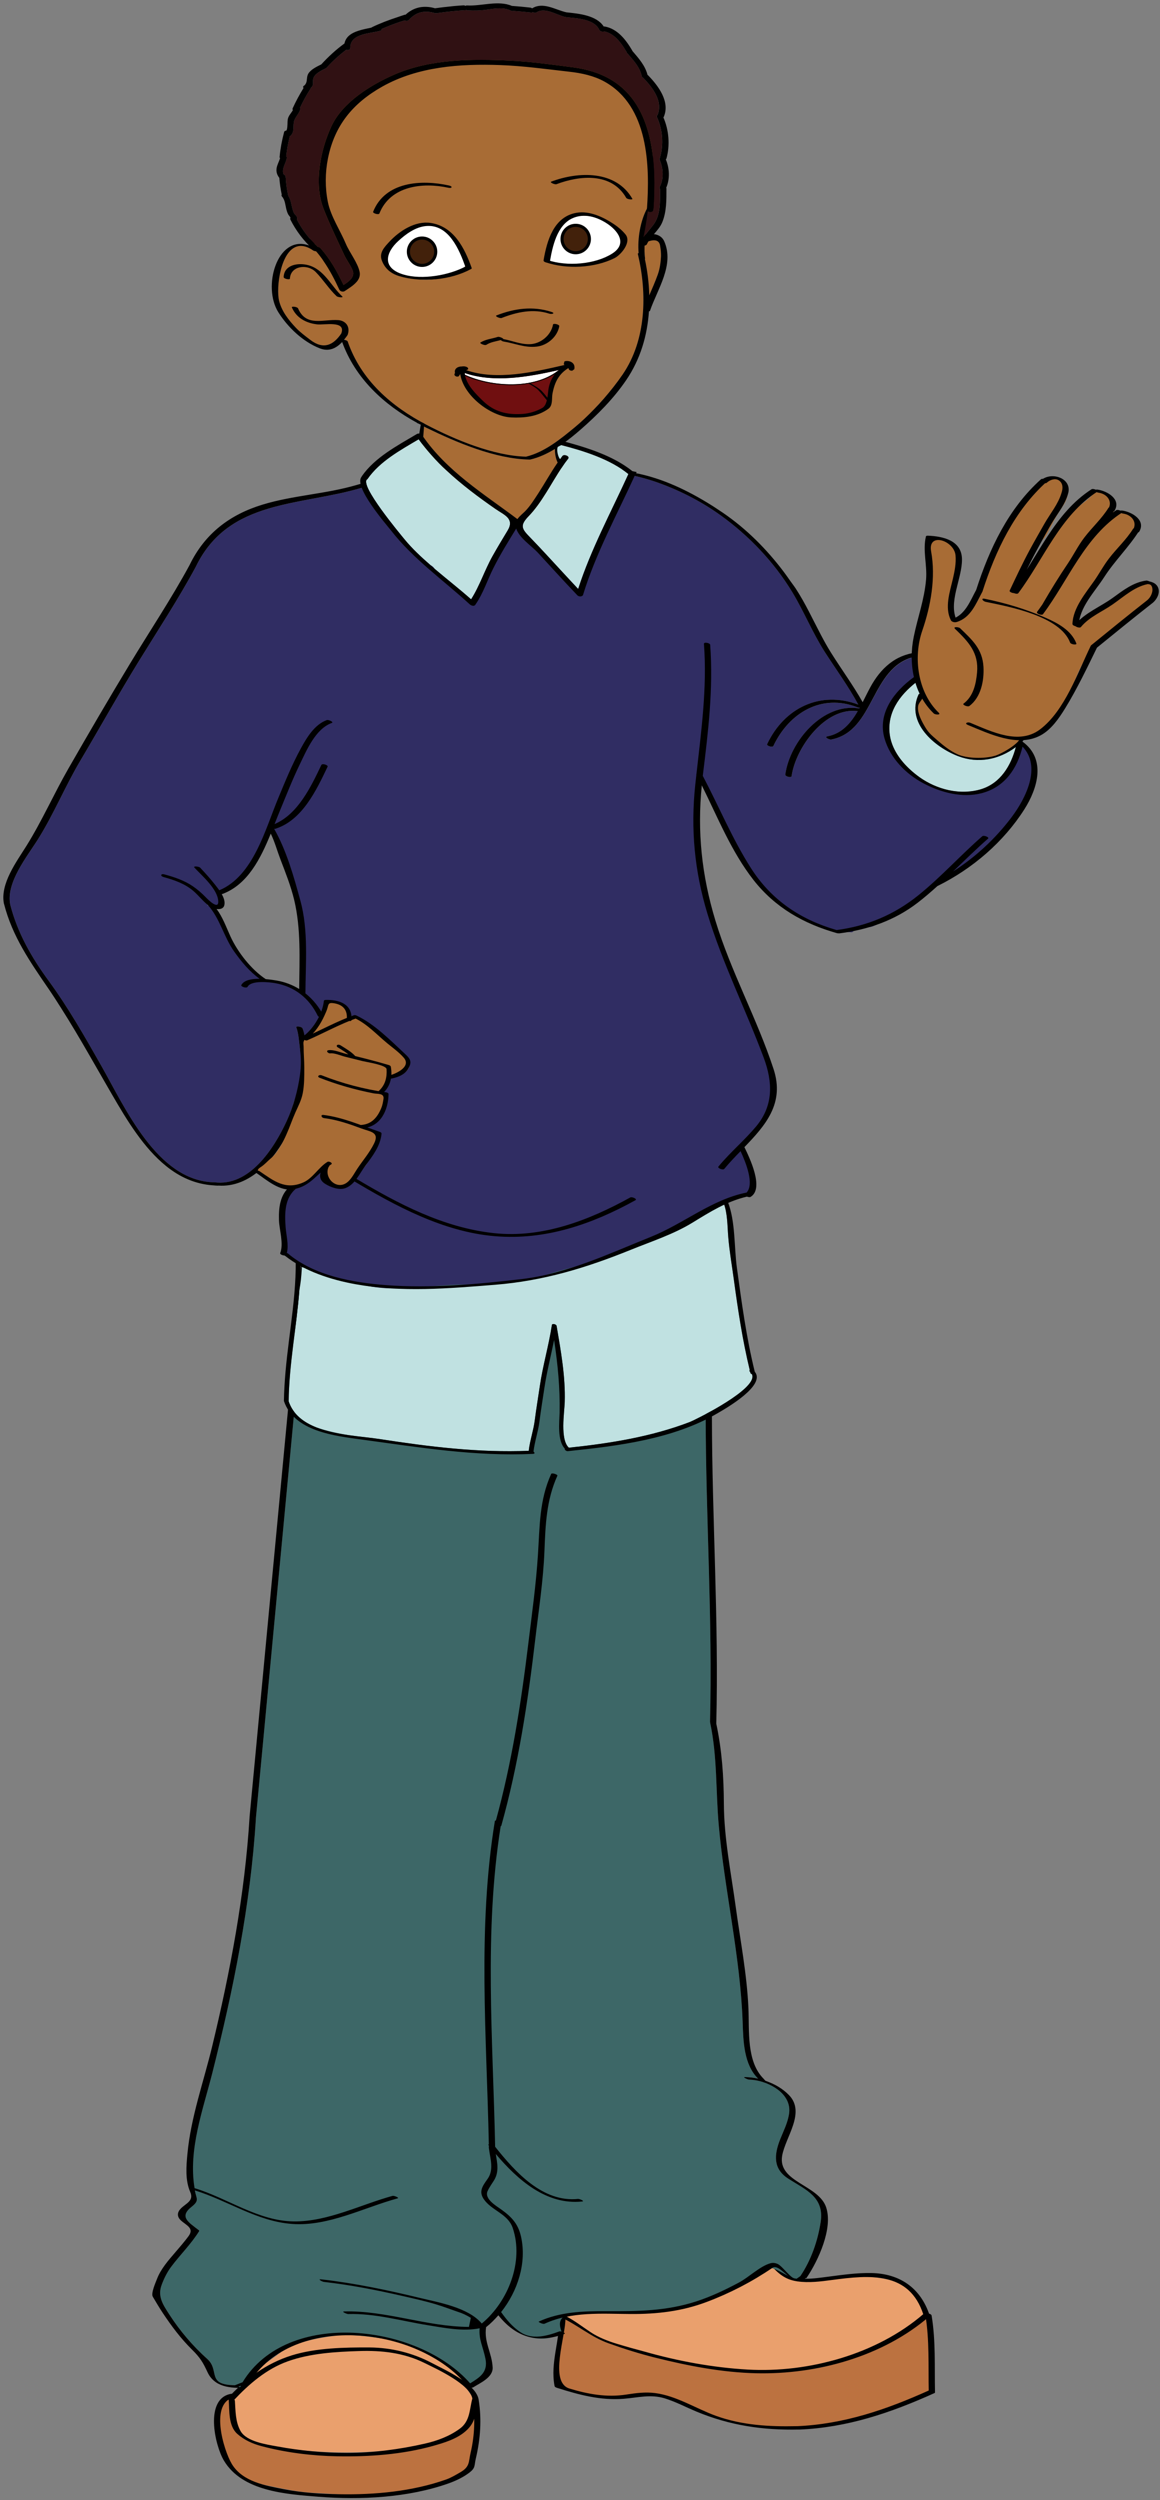 <svg xmlns="http://www.w3.org/2000/svg" xmlns:xlink="http://www.w3.org/1999/xlink" version="1.1" width="88.508" height="190.654" viewBox="-0.193 -0.248 88.508 190.654"><rect x="-0.193" y="-0.248" width="88.508" height="190.654" fill="#808080" stroke="none"/><defs><style/></defs>
  <!-- Exported by Scratch - http://scratch.mit.edu/ -->
  <g id="ID0.029780182987451553" transform="matrix(0.95, 0, 0, 0.95, -0.65, 0)">
    <g id="R_Shoe">
      <path id="Fill_8_" fill="#EAA06D" d="M 61.802 180.514 C 61.263 181.132 60.698 181.298 59.944 181.695 C 59.104 182.138 58.382 182.468 57.489 182.835 C 55.610 183.608 53.548 184.413 51.550 184.309 C 50.199 184.238 46.449 184.277 45.138 184.581 C 43.638 184.929 48.371 186.752 49.216 186.853 C 51.922 188.212 54.346 188.289 57.273 188.845 C 58.650 189.111 61.933 189.012 63.388 188.943 C 65.098 188.861 64.996 188.568 66.660 188.226 C 68.250 187.902 69.764 187.351 71.162 186.614 C 72.170 186.083 73.065 185.302 74.112 184.894 C 74.148 184.748 74.168 184.458 74.132 184.310 C 73.969 183.642 72.824 182.362 72.196 182.090 C 71.218 181.665 69.976 181.488 68.864 181.497 C 67.612 181.503 65.686 181.960 64.391 181.813 C 63.902 181.755 61.925 181.342 62.214 180.717 " transform="matrix(1, 0, 0, 1, 0.75, 1)"/>
      <path id="Trim_1_" fill="#BC7240" d="M 74.324 184.842 C 74.581 185.803 74.633 186.799 74.665 187.846 C 74.679 188.359 74.552 188.742 74.490 189.179 C 74.426 189.658 74.602 190.116 74.536 190.594 C 73.471 191.014 72.543 191.656 71.432 192.021 C 70.233 192.416 68.987 192.720 67.778 193.099 C 64.938 193.993 61.721 193.822 58.854 193.157 C 57.713 192.893 56.633 192.484 55.551 192.046 C 54.507 191.622 53.732 191.056 52.572 190.959 C 51.390 190.857 50.249 191.206 49.054 191.122 C 47.940 191.046 46.672 190.969 45.635 190.572 C 43.426 189.724 44.954 186.388 44.892 184.769 C 45.337 185.034 46.211 185.512 46.649 185.818 C 47.594 186.468 48.372 186.611 49.468 186.922 C 50.637 187.256 51.582 187.667 52.747 187.985 C 55.266 188.674 57.893 188.918 60.518 189.063 C 63.044 189.203 65.475 189.059 67.815 188.160 C 69.119 187.660 70.371 187.022 71.610 186.375 C 72.368 185.979 73.417 184.728 74.256 184.716 " transform="matrix(1, 0, 0, 1, 0.75, 1)"/>
      <path id="Outline_13_" d="M 73.896 184.545 C 73.950 184.707 74.452 184.776 74.398 184.610 C 73.685 182.408 72.004 181.240 69.704 181.201 C 68.542 181.180 67.396 181.346 66.249 181.494 C 65.647 181.571 65.036 181.665 64.431 181.658 C 63.361 181.650 62.747 181.261 62.035 180.511 C 61.931 180.402 61.429 180.366 61.569 180.514 C 62.262 181.243 62.756 181.724 63.778 181.870 C 64.705 182.002 65.639 181.880 66.558 181.757 C 69.572 181.356 72.764 181.044 73.896 184.545 L 73.896 184.545 L 73.896 184.545 Z M 74.553 184.610 C 74.527 184.445 74.021 184.356 74.051 184.544 C 74.388 186.582 74.283 188.637 74.324 190.690 C 74.328 190.845 74.832 190.957 74.826 190.756 C 74.783 188.700 74.891 186.645 74.553 184.610 L 74.553 184.610 L 74.553 184.610 Z M 63.909 193.763 C 64.251 193.755 63.889 193.488 63.709 193.492 C 61.519 193.541 59.339 193.420 57.259 192.673 C 55.642 192.092 54.068 191.055 52.341 190.835 C 51.556 190.735 50.804 190.836 50.023 190.957 C 48.466 191.198 46.960 190.926 45.466 190.472 C 43.790 189.961 45.196 186.204 45.142 184.801 C 45.134 184.646 44.632 184.539 44.640 184.738 C 44.714 186.618 43.910 188.396 44.273 190.275 C 44.294 190.363 44.426 190.404 44.495 190.424 C 46.234 190.978 47.970 191.439 49.809 191.295 C 50.959 191.206 51.978 190.909 53.130 191.263 C 54.006 191.536 54.800 191.959 55.644 192.312 C 58.343 193.436 60.993 193.828 63.909 193.763 L 63.909 193.763 L 63.909 193.763 Z M 74.779 190.839 C 74.980 190.748 74.517 190.540 74.379 190.605 C 70.930 192.163 67.497 193.341 63.713 193.495 C 63.374 193.508 63.730 193.773 63.911 193.766 C 67.773 193.610 71.257 192.427 74.779 190.839 L 74.779 190.839 L 74.779 190.839 Z M 74.381 184.675 C 74.509 184.566 74.043 184.372 73.910 184.480 C 70.144 187.728 64.674 189.225 59.791 188.950 C 56.977 188.789 54.180 188.270 51.469 187.500 C 50.090 187.110 48.405 186.760 47.190 185.965 C 46.472 185.493 45.821 184.965 45.041 184.597 C 44.825 184.493 44.533 184.638 44.848 184.786 C 46.194 185.423 47.194 186.335 48.622 186.845 C 49.841 187.283 51.073 187.670 52.329 187.985 C 54.995 188.651 57.721 189.181 60.475 189.246 C 65.338 189.354 70.629 187.915 74.381 184.675 L 74.381 184.675 L 74.381 184.675 Z " transform="matrix(1, 0, 0, 1, 0.75, 1)"/>
    </g>
    <g id="L_Shoe">
      <path id="Fill_6_" fill="#EAA06D" d="M 37.953 191.319 C 37.961 192.045 37.465 193.450 36.902 193.816 C 36.140 194.307 34.756 194.835 33.876 195.014 C 30.022 195.803 24.482 195.834 20.644 194.868 C 19.765 194.647 18.904 194.174 18.681 193.472 C 18.565 193.101 18.292 191.584 18.347 191.246 C 18.445 190.621 19.785 189.824 20.181 189.267 C 20.606 188.670 21.494 188.189 22.085 187.714 C 23.276 186.751 25.107 186.459 26.606 186.235 C 28.319 185.977 29.835 186.211 31.604 186.715 C 32.976 187.111 34.091 187.731 35.316 188.431 C 35.906 188.771 36.443 189.036 36.798 189.666 C 37.092 190.184 37.404 191.007 37.953 191.319 " transform="matrix(1, 0, 0, 1, 0.75, 1)"/>
      <path id="Trim" fill="#BC7240" d="M 37.597 192.751 C 37.549 192.703 37.411 193.317 37.324 193.295 C 37.078 193.641 36.828 193.828 36.459 194.162 C 36.090 194.494 35.313 194.615 34.877 194.797 C 33.403 195.413 31.729 195.464 30.127 195.680 C 27.291 196.064 24.840 195.943 21.920 195.181 C 20.805 194.891 18.937 194.603 18.680 193.465 C 18.522 192.761 18.659 190.962 17.764 191.326 C 16.853 191.699 17.092 193.140 17.217 193.988 C 17.384 195.128 17.810 196.194 18.613 197.133 C 19.281 197.915 20.338 198.071 21.315 198.277 C 22.494 198.523 23.747 198.797 24.955 198.847 C 26.418 198.909 27.488 199.042 28.947 199.042 C 30.551 199.042 32.170 198.810 33.713 198.437 C 34.496 198.248 35.315 198.222 36.002 197.791 C 36.476 197.491 37.437 197.332 37.579 196.796 C 37.871 195.690 38.462 193.775 38.064 192.734 " transform="matrix(1, 0, 0, 1, 0.75, 1)"/>
      <path id="Outline_12_" d="M 37.673 191.295 C 37.699 191.458 38.205 191.549 38.174 191.360 C 37.965 190.074 35.393 188.943 34.414 188.422 C 32.885 187.610 31.153 187.188 29.426 187.174 C 27.415 187.163 25.085 187.210 23.155 187.813 C 21.106 188.455 19.480 189.676 18.030 191.233 C 17.905 191.364 18.384 191.546 18.501 191.423 C 19.722 190.114 21.134 188.898 22.845 188.287 C 24.653 187.641 26.669 187.523 28.578 187.462 C 30.388 187.402 32.161 187.600 33.807 188.411 C 34.749 188.877 37.479 190.107 37.673 191.295 L 37.673 191.295 L 37.673 191.295 Z M 18.595 191.448 C 18.586 191.286 18.082 191.184 18.102 191.386 C 18.164 192.257 18.065 193.466 18.790 194.112 C 19.345 194.604 20.022 194.910 20.740 195.096 C 22.693 195.617 24.824 195.878 26.844 195.911 C 29.385 195.956 32.045 195.766 34.504 195.079 C 35.406 194.825 36.403 194.529 37.129 193.894 C 37.973 193.159 37.906 192.417 38.178 191.400 C 38.010 191.362 37.844 191.331 37.676 191.296 C 37.913 192.714 37.861 194.218 37.530 195.621 C 37.356 196.354 37.487 196.737 36.721 197.183 C 36.354 197.396 35.976 197.624 35.575 197.769 C 32.860 198.732 29.834 199.010 26.973 198.957 C 25.489 198.930 23.994 198.838 22.537 198.555 C 21.039 198.264 19.203 197.948 18.349 196.527 C 17.691 195.435 16.493 191.493 18.629 191.157 C 18.909 191.113 18.468 190.872 18.317 190.892 C 16.132 191.236 16.976 195.027 17.720 196.264 C 19.201 198.732 22.727 198.952 25.300 199.157 C 28.714 199.427 32.518 199.236 35.769 198.083 C 36.341 197.879 36.938 197.595 37.423 197.227 C 37.939 196.831 37.807 196.680 37.948 196.086 C 38.314 194.540 38.430 192.937 38.173 191.366 C 38.150 191.222 37.714 191.099 37.671 191.262 C 37.428 192.161 37.497 193.085 36.655 193.700 C 35.816 194.310 34.846 194.670 33.839 194.898 C 31.799 195.359 29.700 195.636 27.610 195.637 C 25.736 195.640 23.852 195.462 22.007 195.120 C 21.132 194.960 19.528 194.740 19.046 193.876 C 18.628 193.121 18.655 192.285 18.595 191.448 L 18.595 191.448 L 18.595 191.448 Z " transform="matrix(1, 0, 0, 1, 0.75, 1)"/>
    </g>
    <g id="Pants">
      <path id="Fill_7_" fill="#3D6767" d="M 64.009 181.448 C 64.869 180.182 65.410 178.618 65.643 177.111 C 65.953 175.119 64.475 174.527 63.069 173.639 C 61.828 172.859 61.883 171.747 62.392 170.463 C 62.662 169.787 62.983 169.170 63.102 168.444 C 63.238 167.616 62.832 166.960 62.223 166.489 C 62.152 166.438 62.078 166.387 62.009 166.339 C 61.368 165.921 60.566 165.684 59.894 165.670 C 59.788 165.671 59.320 165.461 59.568 165.466 C 59.924 165.473 60.277 165.521 60.625 165.595 C 59.464 164.461 59.430 162.572 59.378 161.051 C 59.282 158.382 58.924 155.781 58.525 153.141 C 58.130 150.525 57.691 147.890 57.459 145.251 C 57.210 142.455 57.354 139.769 56.762 136.991 C 56.761 136.987 56.770 136.987 56.771 136.984 C 56.769 136.978 56.757 136.973 56.757 136.967 C 56.968 128.740 56.416 120.531 56.408 112.307 C 56.408 112.302 56.424 112.302 56.428 112.298 L 55.215 95.944 C 55.215 95.944 41.340 95.819 24.527 98.632 L 23.353 112.163 C 23.353 112.163 23.492 112.445 23.331 112.394 C 22.315 123.166 21.295 133.946 20.279 144.721 C 20.279 144.722 20.282 144.723 20.282 144.725 C 19.859 151.608 18.470 158.465 16.783 165.141 C 16.018 168.162 14.770 171.447 15.386 174.594 C 15.513 175.245 15.761 175.374 15.118 175.882 C 14.091 176.697 14.884 177.119 15.714 177.770 C 15.731 177.785 15.736 177.799 15.735 177.822 C 15.091 178.860 14.219 179.711 13.490 180.681 C 13.154 181.127 12.912 181.619 12.718 182.140 C 12.364 183.081 12.830 183.744 13.322 184.511 C 14.177 185.839 15.208 187.045 16.382 188.099 C 17.409 189.025 16.272 190.173 18.605 190.204 C 18.674 190.208 18.925 190.312 18.980 190.372 C 20.440 189.314 21.573 186.896 23.804 186.692 C 26.289 186.020 27.896 186.086 30.102 186.406 C 32.207 186.714 32.645 186.718 34.405 187.843 C 35.259 188.165 37.265 190.197 37.735 190.144 C 38.511 190.055 39.306 189.023 38.472 186.411 C 38.036 185.047 38.709 185.609 39.730 184.310 C 40.273 185.634 42.757 187.316 44.857 186.004 C 44.769 185.596 44.004 184.310 46.907 184.310 C 49.629 184.334 51.260 184.325 54.106 184.075 C 55.645 183.939 57.514 182.879 58.962 182.292 C 60.225 181.777 60.032 181.188 61.303 180.814 C 62.035 180.528 63.565 182.138 64.198 181.578 C 64.084 181.537 63.990 181.478 64.009 181.448 L 64.009 181.448 Z " transform="matrix(1, 0, 0, 1, 0.75, 1)"/>
      <path id="Outline_11_" d="M 66.089 175.942 C 65.491 174.106 62.190 173.921 62.549 171.791 C 62.804 170.288 64.478 168.302 63.077 166.895 C 62.569 166.383 61.947 166.031 61.280 165.795 C 61.256 165.786 61.231 165.775 61.207 165.767 C 61.151 165.719 61.115 165.660 61.064 165.609 C 59.673 164.223 59.922 161.753 59.842 159.951 C 59.721 157.214 59.192 154.515 58.821 151.808 C 58.446 149.061 57.882 146.307 57.869 143.526 C 57.858 141.344 57.714 139.240 57.259 137.099 C 57.470 128.876 56.918 120.670 56.909 112.448 L 55.714 95.447 C 42.902 95.009 24.089 98.135 24.089 98.135 L 22.850 112.031 C 22.371 117.103 21.892 122.177 21.412 127.251 C 21.330 128.119 21.248 128.987 21.166 129.856 C 20.702 134.769 20.238 139.681 19.774 144.594 C 19.774 144.595 19.776 144.596 19.776 144.597 C 19.396 150.810 18.220 157.022 16.758 163.063 C 16.075 165.877 15.055 168.725 14.786 171.623 C 14.687 172.646 14.598 173.762 15.015 174.709 C 15.320 175.402 14.663 175.611 14.261 176.015 C 13.958 176.322 13.923 176.663 14.261 176.977 C 14.696 177.380 15.361 177.588 14.865 178.254 C 14.538 178.693 14.182 179.103 13.827 179.517 C 13.264 180.175 12.639 180.874 12.332 181.697 C 12.229 181.964 11.842 182.829 12.002 183.098 C 12.267 183.547 12.532 183.998 12.823 184.433 C 13.507 185.462 14.255 186.459 15.136 187.330 C 15.805 187.989 16.033 188.369 16.407 189.176 C 16.571 189.527 16.797 189.776 17.061 189.959 C 17.067 189.963 17.073 189.969 17.080 189.973 C 17.556 190.296 18.161 190.396 18.800 190.414 C 18.841 190.415 18.881 190.418 18.922 190.419 C 18.926 190.419 18.926 190.418 18.929 190.418 C 18.992 190.417 19 190.401 18.978 190.377 C 18.960 190.358 18.922 190.335 18.877 190.313 C 18.932 190.295 18.990 190.275 19.049 190.254 C 19.073 190.337 19.472 190.486 19.543 190.371 C 22.896 184.262 33.330 185.395 37.272 190.272 C 37.346 190.362 37.632 190.440 37.737 190.376 C 38.276 190.034 39.336 189.584 39.299 188.786 C 39.244 187.604 38.589 186.765 38.772 185.545 C 39.127 185.267 39.452 184.941 39.757 184.591 C 41.147 186.330 42.847 186.898 45.066 186.082 C 45.217 186.027 44.767 185.844 44.655 185.886 C 43.676 186.250 42.488 186.587 41.529 185.948 C 40.893 185.524 40.426 184.966 39.987 184.348 C 39.985 184.344 39.976 184.343 39.973 184.340 C 41.312 182.666 42.043 180.383 41.582 178.303 C 41.352 177.250 40.832 176.703 39.978 176.090 C 39.598 175.816 38.613 175.254 38.889 174.627 C 39.033 174.309 39.219 174.067 39.401 173.773 C 39.835 173.073 39.667 172.386 39.550 171.644 C 41.311 173.724 43.611 175.753 46.481 175.458 C 46.733 175.432 46.263 175.237 46.154 175.251 C 43.320 175.543 41.116 173.097 39.498 171.063 C 39.325 162.483 38.597 153.850 39.944 145.327 C 39.960 145.320 39.986 145.320 39.990 145.306 C 41.363 140.410 42.127 135.384 42.719 130.342 C 42.996 127.986 43.367 125.603 43.459 123.228 C 43.542 121.122 43.614 119.149 44.499 117.194 C 44.540 117.107 44.051 116.937 44 117.055 C 43.044 119.160 43.084 121.258 42.938 123.514 C 42.788 125.913 42.451 128.307 42.161 130.693 C 41.578 135.470 40.840 140.228 39.560 144.874 C 39.518 144.878 39.483 144.888 39.478 144.911 C 38.073 153.508 38.816 162.215 38.992 170.868 C 38.954 170.877 38.936 170.895 38.964 170.930 C 38.974 170.943 38.985 170.955 38.995 170.968 C 38.995 171.007 38.997 171.045 38.998 171.084 C 38.997 171.087 38.987 171.086 38.987 171.089 C 38.990 171.125 38.997 171.161 39.001 171.197 C 39.001 171.206 39.001 171.215 39.001 171.222 C 39.001 171.223 39.004 171.224 39.004 171.226 C 39.108 172.050 39.414 172.910 38.894 173.641 C 38.501 174.202 38.162 174.638 38.581 175.261 C 39.203 176.189 40.519 176.433 40.909 177.577 C 41.824 180.268 40.552 183.494 38.424 185.254 C 37.341 183.962 34.953 183.560 33.463 183.200 C 30.845 182.568 28.202 182.010 25.524 181.707 C 25.195 181.670 25.611 181.897 25.739 181.911 C 27.869 182.152 29.975 182.564 32.064 183.043 C 32.973 183.250 33.888 183.452 34.783 183.723 C 35.363 183.901 35.916 184.110 36.485 184.308 C 36.859 184.425 37.214 184.588 37.547 184.798 C 37.497 185.041 37.444 185.283 37.393 185.524 C 33.997 185.513 30.765 184.196 27.369 184.283 C 27.119 184.291 27.589 184.494 27.693 184.492 C 29.896 184.431 31.964 185.047 34.118 185.392 C 35.423 185.603 36.928 185.908 38.254 185.633 C 38.175 186.562 38.531 187.114 38.723 188.091 C 38.933 189.163 38.269 189.573 37.491 190.055 C 33.312 185.292 22.819 184.030 19.215 189.965 L 18.604 190.207 C 16.271 190.176 17.409 189.027 16.381 188.102 C 15.207 187.048 14.177 185.842 13.321 184.514 C 12.830 183.747 12.363 183.084 12.717 182.143 C 12.911 181.622 13.154 181.130 13.489 180.684 C 14.218 179.713 15.091 178.863 15.734 177.825 C 15.735 177.803 15.729 177.788 15.713 177.773 C 14.883 177.123 14.090 176.701 15.117 175.885 C 15.760 175.377 15.512 175.248 15.385 174.597 C 15.383 174.586 15.383 174.576 15.381 174.566 C 18.036 175.385 20.386 177.065 23.220 177.261 C 26.113 177.462 28.922 175.958 31.676 175.202 C 31.823 175.161 31.380 174.973 31.259 175.006 C 28.697 175.710 26.060 177.079 23.352 177.058 C 20.482 177.037 18.039 175.203 15.359 174.387 C 14.837 171.303 16.035 168.097 16.783 165.144 C 18.470 158.468 19.859 151.611 20.282 144.728 C 20.282 144.726 20.279 144.725 20.279 144.724 C 21.295 133.949 22.315 123.169 23.331 112.397 C 23.492 112.448 23.353 112.166 23.353 112.166 L 24.527 98.635 C 41.339 95.823 55.215 95.947 55.215 95.947 L 56.428 112.301 C 56.424 112.305 56.408 112.305 56.408 112.310 C 56.416 120.535 56.968 128.744 56.757 136.970 C 56.757 136.976 56.769 136.981 56.771 136.987 C 56.770 136.990 56.761 136.990 56.762 136.994 C 57.354 139.771 57.210 142.458 57.459 145.254 C 57.691 147.893 58.131 150.527 58.525 153.144 C 58.923 155.785 59.282 158.385 59.378 161.054 C 59.430 162.575 59.464 164.464 60.625 165.598 C 60.277 165.524 59.925 165.476 59.568 165.469 C 59.320 165.464 59.788 165.674 59.894 165.673 C 60.566 165.687 61.369 165.924 62.009 166.342 C 62.083 166.390 62.155 166.440 62.223 166.492 C 62.832 166.963 63.238 167.619 63.102 168.447 C 62.983 169.173 62.662 169.790 62.392 170.466 C 61.883 171.750 61.828 172.862 63.069 173.642 C 64.475 174.530 65.953 175.121 65.643 177.114 C 65.411 178.621 64.870 180.185 64.009 181.451 L 63.713 181.657 L 63.716 181.666 C 63.658 181.647 63.608 181.636 63.580 181.638 C 63.271 181.663 62.566 180.654 62.209 180.482 C 62.009 180.389 61.804 180.357 61.595 180.420 C 60.772 180.652 59.867 181.542 59.097 181.954 C 57.993 182.543 56.855 183.087 55.661 183.475 C 53.238 184.262 50.921 184.276 48.402 184.263 C 46.554 184.254 44.707 184.315 42.998 185.098 C 42.936 185.125 43.336 185.333 43.471 185.267 C 45.633 184.276 48.053 184.474 50.368 184.489 C 52.488 184.502 54.486 184.276 56.488 183.522 C 58.349 182.823 60.119 181.905 61.763 180.787 C 62.278 180.436 63.032 181.721 63.762 181.827 L 63.777 181.875 C 63.777 181.875 64.352 181.773 64.410 181.620 C 64.451 181.618 64.493 181.615 64.511 181.589 C 65.440 180.219 66.638 177.634 66.089 175.942 L 66.089 175.942 Z " transform="matrix(1, 0, 0, 1, 0.75, 1)"/>
    </g>
    <g id="Neck">
      <path id="Fill_1_" fill="#A86C35" d="M 41.286 40.410 C 45.640 40.192 46.564 37.751 46.762 36.658 C 46.302 36.762 44.317 37.075 44.295 34.778 C 43.677 35.154 43.025 35.460 42.343 35.621 C 42.343 35.621 42.342 35.621 42.341 35.621 C 42.320 35.626 42.290 35.630 42.247 35.629 C 39.501 35.575 36.409 34.261 33.975 33.075 C 33.911 33.044 33.849 33.009 33.786 32.975 L 33.713 33.946 L 33.493 36.826 C 34.323 37.914 36.851 40.632 41.286 40.410 L 41.286 40.410 Z " transform="matrix(1, 0, 0, 1, 0.75, 1)"/>
      <path id="L_Side" d="M 33.714 33.946 L 33.787 32.974 L 33.808 32.696 L 33.558 32.633 L 33.402 33.571 L 33.152 36.468 L 33.280 36.652 L 33.485 36.947 L 33.714 33.946 " transform="matrix(1, 0, 0, 1, 0.75, 1)"/>
      <path id="R_Side" d="M 46.860 36.634 L 46.857 36.597 L 46.839 36.405 C 44.276 36.884 44.547 34.467 44.547 34.467 L 44.297 34.467 C 44.290 34.579 44.295 34.675 44.296 34.777 C 44.321 37.377 46.860 36.634 46.860 36.634 L 46.860 36.634 Z " transform="matrix(1, 0, 0, 1, 0.75, 1)"/>
    </g>
    <g id="Undershirt">
      <path id="Fill_5_" fill="#C0E1E1" d="M 22.916 111.234 C 23.270 112.284 24.118 112.917 25.155 113.324 C 25.953 113.600 26.843 113.790 27.701 113.937 C 28.615 114.069 29.505 114.145 30.222 114.255 C 34.196 114.870 38.180 115.363 42.210 115.197 C 42.209 115.188 42.197 115.181 42.199 115.172 C 42.297 114.354 42.577 113.571 42.682 112.745 C 42.798 111.833 42.953 110.927 43.085 110.016 C 43.325 108.356 43.806 106.751 44.056 105.104 C 44.081 104.943 44.412 105.043 44.435 105.170 C 44.779 107.191 45.152 109.230 45.087 111.290 C 45.062 112.111 44.701 114.296 45.420 114.949 C 48.729 114.601 52.013 114.081 55.134 112.887 C 55.467 112.762 59.839 110.623 60.150 109.372 C 60.153 109.343 60.160 109.313 60.162 109.285 C 60.170 109.202 60.158 109.123 60.123 109.051 C 60.063 109.027 60.011 108.993 59.999 108.944 C 59.993 108.919 59.988 108.893 59.981 108.868 C 59.981 108.867 59.981 108.867 59.980 108.866 C 59.901 108.804 59.912 108.756 59.948 108.720 C 59.364 106.316 59 103.876 58.666 101.422 C 58.512 100.293 58.313 99.162 58.221 98.026 C 58.149 97.151 58.167 96.164 57.860 95.330 C 55.190 96.238 52.504 98.224 49.839 99.138 C 46.480 100.288 44.056 101.279 40.513 101.707 C 37.468 102.075 34.656 102.109 31.591 102.109 C 30.270 102.109 28.477 101.710 27.205 101.402 C 26.632 101.266 25.604 100.979 25.038 100.798 C 24.648 100.676 24.515 100.096 24.288 100.360 C 24.003 100.692 23.939 100.227 23.970 100.561 C 23.936 101.213 23.881 101.736 23.777 102.278 C 23.549 105.267 22.951 108.225 22.915 111.231 C 22.915 111.233 22.916 111.233 22.916 111.234 L 22.916 111.234 Z " transform="matrix(1, 0, 0, 1, 0.75, 1)"/>
      <path id="Outline_10_" d="M 60.350 108.851 C 59.675 106.103 59.298 103.304 58.915 100.503 C 58.689 98.866 58.803 96.791 58.198 95.243 C 58.143 95.102 57.766 95.080 57.843 95.272 C 57.850 95.291 57.853 95.311 57.860 95.330 C 58.168 96.164 58.149 97.151 58.221 98.026 C 58.314 99.163 58.512 100.294 58.666 101.422 C 59 103.876 59.364 106.316 59.948 108.720 C 59.912 108.755 59.901 108.803 59.980 108.866 C 59.981 108.867 59.981 108.867 59.981 108.868 C 59.988 108.893 59.993 108.919 59.999 108.944 C 60.011 108.994 60.063 109.027 60.123 109.051 C 60.158 109.123 60.170 109.202 60.162 109.285 C 60.159 109.313 60.157 109.342 60.150 109.372 C 59.839 110.623 55.467 112.762 55.134 112.887 C 52.013 114.080 48.729 114.601 45.420 114.949 C 44.701 114.296 45.062 112.111 45.087 111.290 C 45.151 109.229 44.778 107.191 44.435 105.170 C 44.413 105.043 44.081 104.942 44.056 105.104 C 43.806 106.751 43.326 108.356 43.085 110.016 C 42.953 110.927 42.798 111.833 42.682 112.745 C 42.577 113.571 42.296 114.353 42.199 115.172 C 42.198 115.182 42.209 115.189 42.210 115.197 C 38.181 115.363 34.196 114.870 30.222 114.255 C 29.505 114.145 28.615 114.068 27.701 113.937 C 26.829 113.812 25.939 113.631 25.155 113.324 C 24.118 112.917 23.269 112.284 22.916 111.234 C 22.916 111.233 22.915 111.233 22.914 111.232 C 22.950 108.226 23.548 105.268 23.776 102.279 C 23.835 101.509 23.875 100.737 23.867 99.962 C 23.865 99.810 23.482 99.743 23.484 99.926 C 23.503 101.695 23.305 103.446 23.085 105.195 C 22.884 106.792 22.671 108.388 22.580 109.994 C 22.557 110.396 22.538 110.798 22.533 111.201 C 22.533 111.203 22.536 111.204 22.536 111.207 C 23.364 113.648 26.623 114 28.804 114.297 C 33.387 114.920 37.903 115.664 42.547 115.444 C 42.714 115.436 42.671 115.332 42.578 115.260 C 42.675 114.446 42.953 113.668 43.057 112.848 C 43.174 111.936 43.323 111.030 43.459 110.119 C 43.652 108.848 43.971 107.606 44.223 106.356 C 44.227 106.336 44.230 106.317 44.234 106.298 C 44.237 106.319 44.240 106.340 44.244 106.360 C 44.531 108.274 44.716 110.162 44.676 112.123 C 44.660 112.903 44.474 114.363 45.095 115.024 C 45.051 115.103 45.208 115.241 45.338 115.226 C 49.366 114.812 53.803 114.263 57.366 112.181 C 58.069 111.775 61.269 109.937 60.350 108.851 L 60.350 108.851 Z " transform="matrix(1, 0, 0, 1, 0.75, 1)"/>
    </g>
    <g id="Sweater">
      <path id="Fill_3_" fill="#302D63" d="M 81.985 58.549 C 80.919 57.089 81.973 63.819 75.030 62.010 C 73.814 61.696 71.824 59.942 71.192 58.549 C 70.337 56.662 71.567 54.985 73.203 53.319 C 73.282 53.238 73.340 53.139 73.388 53.034 C 76.182 52.386 78.566 54.171 79.545 55.064 C 79.199 54.593 78.812 54.098 78.340 53.570 C 75.965 50.914 73.402 51.289 73.059 51.445 C 73.059 51.445 72.846 51.501 72.941 51.311 C 72.907 51.316 72.876 51.315 72.840 51.320 L 72.890 51.554 C 69.640 52.608 69.922 57.444 66.489 58.104 C 66.352 58.130 65.903 57.910 66.177 57.855 C 67.354 57.628 68.063 56.790 68.627 55.824 C 66.006 55.475 63.627 58.766 63.309 61.048 C 63.290 61.193 62.785 61.081 62.806 60.913 C 63.180 58.242 65.841 55.124 68.747 55.613 C 68.759 55.592 68.769 55.571 68.781 55.550 C 68.729 55.551 68.672 55.544 68.620 55.524 C 65.724 54.372 63.097 55.972 61.849 58.615 C 61.776 58.770 61.286 58.606 61.346 58.479 C 62.728 55.551 65.621 54.165 68.670 55.303 C 67.879 53.836 66.893 52.493 65.989 51.092 C 65.002 49.557 64.321 47.859 63.380 46.297 C 61.908 43.868 59.922 41.776 57.626 40.119 C 56.002 38.945 54.185 38.033 52.293 37.385 C 51.777 37.211 51.252 37.066 50.722 36.945 L 47.154 36.467 C 47.154 36.467 47.028 40.467 41.237 40.759 C 35.445 41.051 33.070 36.884 32.904 36.717 L 29.114 37.800 C 29.114 37.800 28.961 37.885 28.840 37.880 C 23.872 39.382 18.116 38.776 15.469 44.213 C 15.469 44.213 15.470 44.214 15.470 44.215 C 14.066 46.818 12.441 49.287 10.890 51.801 C 9.269 54.434 7.763 57.141 6.186 59.798 C 4.965 61.854 4.047 64.095 2.781 66.112 C 1.909 67.505 0.202 69.589 0.554 71.354 C 0.554 71.354 0.553 71.354 0.554 71.355 C 1.128 73.612 2.262 75.596 3.630 77.459 C 5.213 79.618 6.540 81.958 7.859 84.279 C 9.775 87.643 12.334 93.484 16.862 93.648 C 16.884 93.648 16.889 93.639 16.918 93.643 C 19.758 94.036 21.746 90.929 22.760 88.730 C 23.010 88.185 23.216 87.621 23.387 87.045 L 23.655 87.759 L 23.426 93.820 C 23.181 93.933 22.974 94.029 22.852 94.092 C 23.295 94.471 22.108 95.743 22.389 96.209 C 22.439 97.357 22.569 98.585 22.389 99.006 C 22.098 99.680 23.693 99.860 24.292 100.362 C 25.610 101.475 27.177 101.362 28.271 101.709 C 31.245 102.647 33.924 101.850 37.116 101.850 C 39.098 101.850 41.346 101.841 43.219 101.200 C 45.009 100.588 46.547 100.318 48.363 99.766 C 50.092 99.245 52.136 98.277 53.773 97.536 C 55.417 96.792 56.881 95.943 58.415 95 C 58.816 94.751 59.730 94.611 59.981 94.291 C 60.268 93.922 60.055 92.769 59.977 92.336 C 59.870 91.731 59.187 91.381 59.498 90.800 C 59.800 90.235 60.422 89.794 60.769 89.175 C 61.548 87.789 62.017 87.213 61.850 85.541 C 61.776 84.798 61.305 83.473 60.954 82.784 C 60.525 81.943 60.061 80.763 59.725 79.878 C 59.376 78.969 57.434 74.242 57.085 73.019 C 56.900 72.372 55.892 67.484 55.721 66.876 C 55.600 66.444 55.950 61.551 55.913 61.139 C 56.546 61.130 58.031 66.876 59.267 67.519 C 59.798 67.796 60.179 69.754 61.904 70.922 C 62.883 71.583 64 72.608 65.168 72.931 C 66.387 73.269 66.413 73.422 67.689 73.542 C 68.664 73.635 67.689 73.542 69.061 73.164 C 69.778 73.185 69.778 73.185 70.911 72.508 C 71.606 72.092 72.982 71.364 73.505 70.894 C 74.758 69.751 85.937 63.964 81.985 58.549 L 81.985 58.549 Z M 23.830 83.028 C 23.828 83.013 23.829 82.998 23.827 82.983 C 23.760 82.472 23.716 81.657 23.527 81.215 C 23.467 81.083 23.965 81.139 24.026 81.289 C 24.110 81.485 24.158 81.712 24.197 81.946 L 23.830 83.028 L 23.830 83.028 Z M 16.140 70.880 C 16.500 70.748 16.250 70.840 16.113 70.967 C 16.087 70.930 16.087 70.900 16.140 70.880 L 16.140 70.880 Z M 22.027 77.581 C 21.969 77.586 21.085 77.503 21.030 77.472 C 20.821 77.341 20.783 77.074 20.551 77.020 C 20.268 77.022 20.401 76.791 20.122 76.770 C 19.634 76.808 20.142 76.543 19.692 76.321 C 19.043 75.996 19.858 76.458 19.365 75.929 C 19.240 75.797 19.220 75.755 19.115 75.610 C 18.981 75.631 18.738 75.207 18.702 75.037 C 18.596 74.535 18.635 74.908 18.285 74.399 C 18.215 74.385 18.002 73.858 17.948 73.787 C 17.743 73.508 17.611 73.117 17.515 72.766 C 17.402 72.699 17.214 72.287 17.107 72.207 C 16.884 72.046 17.015 72.129 17.046 71.856 C 16.957 71.795 16.945 71.665 16.856 71.599 C 16.815 71.625 16.804 71.466 16.743 71.466 C 16.375 71.467 16.252 71.362 16.586 71.315 C 16.496 71.238 16.342 71.150 16.230 71.071 C 16.437 71.155 16.777 71.345 17.042 71.477 C 17.159 71.521 17.255 71.557 17.264 71.550 C 17.262 71.534 17.286 71.562 17.287 71.585 C 17.342 71.604 17.385 71.612 17.396 71.596 C 17.455 71.516 17.452 71.393 17.512 71.316 C 17.582 71.117 17.371 70.501 17.512 70.341 C 17.513 70.338 16.946 70.608 18.200 69.990 C 18.560 69.724 18.635 69.864 19 69.321 C 19.010 69.281 19.623 68.590 19.633 68.550 C 19.772 68.045 19.835 68.536 19.982 68.029 C 19.987 68.009 20.183 67.694 20.183 67.694 C 20.215 67.604 20.506 67.407 20.545 67.323 C 20.633 67.097 20.704 67.118 20.809 66.899 C 20.814 66.863 20.760 66.583 20.781 66.544 C 20.833 66.454 20.781 66.543 20.833 66.454 C 20.902 66.297 20.939 66.157 21.028 66.004 C 21.119 65.670 21.099 65.340 21.119 65.670 C 21.230 65.704 21.264 65.267 21.283 65.412 C 21.330 66.151 21.625 64.575 22.432 67.192 C 22.673 67.967 23.109 68.403 23.152 69.210 C 23.174 69.669 23.440 69.908 23.432 70.382 C 23.545 70.404 23.641 70.834 23.637 70.998 C 23.631 71.503 23.822 71.475 23.769 71.975 C 23.775 72.173 23.924 72.792 23.899 72.984 C 24.020 73.548 23.972 73.258 24.001 73.832 C 24.001 73.836 24.147 74.594 24.147 75.035 C 24.147 75.613 24.008 75.234 24.035 76.076 C 24.129 76.317 23.935 76.976 24.041 77.214 C 24.250 77.508 23.913 78.007 24.041 78.318 C 24.187 78.674 23.713 78.395 23.377 78.047 C 23.345 78.020 22.670 77.701 22.027 77.581 L 22.027 77.581 Z " transform="matrix(1, 0, 0, 1, 0.75, 1)"/>
      <path id="Cuff" fill="#C0E1E1" d="M 76.674 59.434 C 74.784 58.706 72.470 56.744 73.504 54.490 C 73.573 54.332 74.064 54.495 74.006 54.623 C 73.217 56.344 74.514 57.934 75.918 58.820 C 77.750 59.979 79.841 59.507 81.321 58.109 C 81.192 57.788 80.893 57.114 80.331 56.210 L 80.339 56.227 C 77.151 52.821 73.586 53.297 73.586 53.297 C 72.179 54.318 71.002 55.727 71.174 57.564 C 71.278 58.668 71.908 59.632 72.702 60.396 C 72.725 60.417 72.748 60.440 72.770 60.461 C 73.030 60.704 73.303 60.927 73.582 61.126 C 74.271 61.617 75.077 61.980 75.916 62.164 C 76.377 62.265 76.847 62.308 77.314 62.289 C 77.722 62.272 78.129 62.211 78.524 62.089 C 80.086 61.610 80.927 60.195 81.317 58.704 C 79.992 59.707 78.300 60.059 76.674 59.434 L 76.674 59.434 Z " transform="matrix(1, 0, 0, 1, 0.75, 1)"/>
      <path id="Outline_9_" d="M 81.878 58.289 C 81.866 58.275 81.857 58.263 81.847 58.249 C 81.870 58.228 81.894 58.209 81.916 58.187 C 81.990 58.111 81.812 58.012 81.649 57.981 C 80.997 56.953 81.520 55.956 78.620 53.226 C 75.432 50.226 73.039 51.161 73.039 51.161 C 72.612 51.242 72.227 51.376 71.876 51.553 C 71.624 51.680 71.392 51.833 71.173 52.004 C 70.543 52.496 70.040 53.151 69.622 53.922 C 69.418 54.299 69.223 54.705 69.017 55.108 C 68.256 53.756 67.340 52.508 66.514 51.194 C 66.493 51.162 66.472 51.130 66.452 51.097 C 66.171 50.646 65.914 50.181 65.667 49.712 C 65.006 48.461 64.416 47.172 63.640 45.983 C 63.504 45.775 63.347 45.580 63.205 45.376 C 63.032 45.129 62.860 44.882 62.679 44.642 C 61.305 42.820 59.680 41.191 57.790 39.899 C 56.092 38.738 54.083 37.620 52.018 37.019 C 51.620 36.903 51.220 36.800 50.820 36.727 L 50.862 36.633 C 50.070 36.425 46.820 36.133 46.820 36.133 C 46.820 36.159 46.817 36.362 46.763 36.658 C 46.565 37.751 45.641 40.192 41.287 40.410 C 36.852 40.632 34.324 37.914 33.495 36.826 C 33.289 36.556 33.184 36.383 33.184 36.383 L 32.965 36.321 L 28.710 37.573 C 28.600 37.608 28.488 37.635 28.377 37.668 C 25.911 38.395 23.306 38.493 20.844 39.238 C 18.195 40.040 16.189 41.564 14.965 44.080 C 14.965 44.080 14.966 44.081 14.966 44.082 C 13.487 46.812 11.758 49.390 10.154 52.045 C 8.473 54.820 6.834 57.632 5.219 60.445 C 4.047 62.492 3.098 64.648 1.851 66.646 C 1.055 67.917 -0.269 69.689 0.047 71.283 C 0.047 71.285 0.052 71.286 0.053 71.289 C 0.723 73.917 2.160 75.966 3.661 78.158 C 3.987 78.634 4.296 79.120 4.606 79.606 C 5.407 80.865 6.166 82.149 6.910 83.443 C 7.400 84.296 7.888 85.150 8.382 86.001 C 8.506 86.215 8.632 86.434 8.761 86.656 C 9.910 88.637 11.263 90.885 13.081 92.348 C 14.152 93.210 15.389 93.790 16.838 93.888 C 16.846 93.888 16.854 93.889 16.862 93.889 C 16.978 93.897 17.090 93.913 17.209 93.914 C 17.234 93.914 17.249 93.911 17.267 93.908 C 19.834 94.086 21.763 91.807 22.848 89.698 C 23.103 89.203 23.328 88.688 23.535 88.164 L 23.075 93.930 C 22.218 94.611 22.109 95.650 22.137 96.680 C 22.163 97.482 22.529 98.552 22.238 99.326 C 22.200 99.425 22.434 99.524 22.597 99.521 C 24.166 100.786 26.347 101.477 28.282 101.825 C 31.990 102.493 35.762 102.168 39.492 101.870 C 43.386 101.558 46.818 100.513 50.433 99.048 C 52.085 98.379 53.827 97.817 55.353 96.881 C 56.789 96.002 58.089 95.183 59.721 94.794 C 59.826 94.833 59.947 94.856 60.010 94.819 C 61.134 94.154 59.929 91.665 59.519 90.823 C 61.207 89.075 62.763 87.309 61.863 84.563 C 60.532 80.501 58.429 76.726 57.185 72.622 C 56.089 68.999 55.721 65.503 56.097 61.781 C 57.375 64.353 58.478 67.113 60.247 69.374 C 61.979 71.587 64.277 72.895 66.961 73.648 C 67.008 73.661 67.037 73.656 67.071 73.656 C 67.098 73.661 67.124 73.664 67.142 73.662 C 69.445 73.370 71.603 72.622 73.454 71.189 C 73.999 70.768 74.520 70.318 75.031 69.856 C 75.035 69.855 75.041 69.856 75.045 69.854 C 77.832 68.472 80.330 66.335 82.004 63.704 C 83.087 61.999 83.750 59.674 81.878 58.289 L 81.878 58.289 Z M 81.322 58.109 C 79.842 59.506 77.751 59.979 75.919 58.820 C 74.515 57.933 73.218 56.343 74.007 54.623 C 74.065 54.495 73.574 54.332 73.505 54.490 C 72.471 56.744 74.785 58.707 76.675 59.434 C 78.301 60.059 79.993 59.707 81.320 58.705 C 80.930 60.196 80.090 61.611 78.527 62.090 C 78.132 62.212 77.725 62.273 77.317 62.290 C 76.849 62.309 76.379 62.265 75.919 62.165 C 75.080 61.981 74.274 61.618 73.585 61.127 C 73.306 60.928 73.032 60.705 72.773 60.462 C 72.751 60.441 72.727 60.419 72.705 60.397 C 71.911 59.633 71.280 58.669 71.177 57.565 C 71.005 55.728 72.182 54.319 73.589 53.298 C 73.589 53.298 77.154 52.821 80.342 56.228 L 80.334 56.211 C 80.894 57.114 81.193 57.787 81.322 58.109 L 81.322 58.109 Z M 80.979 64.338 C 79.689 66.052 78.087 67.537 76.278 68.694 C 77.208 67.803 78.125 66.898 79.092 66.052 C 79.211 65.951 78.745 65.759 78.622 65.868 C 76.872 67.394 75.307 69.142 73.497 70.599 C 71.541 72.172 69.407 73.066 66.925 73.397 C 64.032 72.565 61.678 70.989 60.045 68.427 C 58.546 66.079 57.473 63.481 56.175 61.018 C 56.606 57.506 57.031 54.044 56.770 50.499 C 56.759 50.353 56.256 50.247 56.270 50.427 C 56.530 53.966 56.057 57.387 55.667 60.876 C 55.663 60.885 55.645 60.888 55.650 60.899 C 55.654 60.906 55.658 60.914 55.662 60.921 C 55.631 61.197 55.600 61.473 55.570 61.750 C 55.195 65.290 55.511 68.664 56.549 72.083 C 57.756 76.064 59.619 79.756 61.069 83.642 C 61.806 85.618 61.860 87.490 60.453 89.169 C 60.015 89.691 59.534 90.175 59.054 90.657 C 59.042 90.659 59.046 90.668 59.038 90.672 C 58.485 91.225 57.932 91.776 57.434 92.380 C 57.326 92.514 57.805 92.689 57.902 92.568 C 58.307 92.078 58.758 91.609 59.210 91.143 C 59.653 92.096 60.321 93.788 59.694 94.468 C 56.891 95.025 54.643 96.966 52.018 98.019 C 48.690 99.355 45.265 100.986 41.667 101.409 C 38.095 101.829 34.341 102.172 30.746 101.900 C 28.083 101.699 24.977 101.152 22.859 99.360 C 22.839 99.343 22.805 99.330 22.767 99.318 C 22.937 98.683 22.719 97.887 22.672 97.263 C 22.588 96.135 22.576 94.883 23.547 94.117 L 23.691 91.050 L 27.961 93.432 C 31.465 95.535 35.338 97.628 39.488 97.971 C 43.535 98.307 47.253 97.023 50.762 95.086 C 50.950 94.982 50.485 94.790 50.358 94.858 C 47.024 96.701 43.292 98.141 39.412 97.727 C 35.360 97.293 31.712 95.377 28.266 93.313 L 23.706 90.742 L 23.861 87.443 C 26.076 84.276 25.757 80.357 25.757 80.357 C 25.390 79.608 24.882 78.972 24.261 78.479 C 24.274 76.033 24.511 73.422 23.856 71.036 C 23.337 69.134 22.737 66.994 21.749 65.273 C 21.780 65.276 21.808 65.277 21.829 65.271 C 23.995 64.604 25.141 62.174 26.042 60.282 C 26.101 60.153 25.612 59.991 25.540 60.147 C 24.712 61.884 23.666 64.090 21.783 64.890 C 21.930 64.515 22.075 64.147 22.217 63.802 C 22.728 62.572 23.215 61.323 23.795 60.122 C 24.359 58.959 25.066 57.251 26.382 56.770 C 26.570 56.701 26.111 56.495 25.981 56.541 C 24.998 56.898 24.377 57.935 23.897 58.812 C 23.195 60.095 22.646 61.443 22.086 62.791 C 21.042 65.292 20.084 69.061 17.343 70.205 C 17.228 70.041 17.108 69.891 17.012 69.767 C 16.635 69.286 16.226 68.835 15.807 68.390 C 15.710 68.285 15.212 68.240 15.344 68.382 C 15.973 69.058 17.186 70.081 17.260 71.058 C 17.318 71.828 16.459 70.974 16.258 70.767 C 15.936 70.435 15.602 70.142 15.217 69.880 C 14.533 69.411 13.732 69.146 12.936 68.928 C 12.637 68.846 12.580 69.064 12.877 69.144 C 13.717 69.374 14.577 69.672 15.250 70.248 C 15.647 70.585 15.992 71.037 16.408 71.370 C 17.385 72.421 17.705 73.955 18.545 75.130 C 19.128 75.949 19.765 76.722 20.581 77.310 C 19.951 77.305 19.327 77.409 19.113 77.812 C 19.051 77.930 19.534 78.103 19.617 77.949 C 19.901 77.412 21.379 77.579 21.818 77.656 C 23.391 77.931 24.561 78.862 25.256 80.285 C 25.280 80.335 25.358 80.369 25.442 80.393 C 25.417 80.453 25.402 80.506 25.402 80.506 C 25.360 83.374 24.634 85.253 24.148 86.204 C 24.228 85.851 24.290 85.495 24.330 85.135 C 24.393 84.527 24.438 83.900 24.356 83.288 C 24.312 82.949 24.288 82.564 24.240 82.190 C 24.198 81.867 24.140 81.553 24.027 81.287 C 23.965 81.137 23.468 81.081 23.528 81.213 C 23.716 81.654 23.760 82.470 23.828 82.981 C 23.918 83.651 23.920 84.332 23.827 85.002 C 23.652 86.285 23.299 87.550 22.758 88.728 C 21.744 90.927 19.756 94.034 16.916 93.641 C 16.887 93.637 16.882 93.646 16.860 93.646 C 12.332 93.481 9.773 87.641 7.857 84.277 C 6.539 81.956 5.211 79.616 3.628 77.457 C 2.261 75.595 1.127 73.611 0.552 71.353 C 0.552 71.353 0.552 71.353 0.552 71.352 C 0.199 69.586 1.906 67.502 2.779 66.110 C 4.046 64.092 4.964 61.851 6.184 59.796 C 7.761 57.139 9.267 54.432 10.888 51.799 C 12.439 49.285 14.064 46.816 15.468 44.213 C 15.468 44.213 15.467 44.212 15.467 44.211 C 18.113 38.774 23.870 39.380 28.838 37.878 C 28.959 37.883 29.112 37.798 29.112 37.798 L 32.902 36.715 C 33.069 36.882 35.444 41.048 41.235 40.757 C 47.026 40.465 47.152 36.465 47.152 36.465 L 50.720 36.943 C 51.250 37.064 51.776 37.210 52.291 37.383 C 54.183 38.031 56 38.944 57.624 40.117 C 59.920 41.774 61.906 43.866 63.378 46.295 C 64.319 47.857 65 49.555 65.987 51.090 C 66.890 52.491 67.877 53.834 68.668 55.301 C 65.619 54.162 62.726 55.549 61.344 58.477 C 61.283 58.604 61.774 58.768 61.847 58.613 C 63.095 55.970 65.723 54.370 68.618 55.522 C 68.670 55.543 68.727 55.550 68.779 55.548 C 68.767 55.569 68.757 55.590 68.745 55.611 C 65.839 55.122 63.178 58.240 62.804 60.911 C 62.783 61.079 63.288 61.190 63.307 61.046 C 63.625 58.764 66.004 55.474 68.625 55.822 C 68.061 56.788 67.352 57.627 66.175 57.853 C 65.901 57.908 66.350 58.128 66.487 58.102 C 70.020 57.422 69.607 52.310 73.169 51.458 C 73.231 51.443 73.286 51.419 73.351 51.407 C 73.406 51.396 73.425 51.379 73.432 51.358 C 74.295 51.248 76.379 51.375 78.339 53.567 C 78.811 54.094 79.198 54.589 79.544 55.061 C 78.544 54.149 76.083 52.302 73.214 53.067 C 73.214 53.067 73.214 53.072 73.214 53.073 C 73.214 53.074 73.215 53.086 73.214 53.090 C 73.177 53.091 73.137 53.090 73.113 53.106 C 71.566 54.231 70.191 55.985 70.771 58.011 C 71.224 59.593 72.476 60.870 73.914 61.626 C 75.306 62.357 77.011 62.816 78.575 62.409 C 80.425 61.927 81.433 60.439 81.857 58.673 C 83.391 60.270 82.134 62.802 80.979 64.338 L 80.979 64.338 Z M 17.535 70.505 C 17.561 70.506 17.584 70.505 17.602 70.498 C 19.621 69.743 20.664 67.655 21.478 65.653 C 21.804 66.337 21.987 67.017 22.262 67.743 C 22.667 68.797 23.088 69.859 23.355 70.961 C 23.918 73.306 23.780 75.735 23.761 78.129 C 23.225 77.800 22.624 77.567 21.968 77.452 C 21.765 77.416 21.435 77.366 21.073 77.335 C 19.901 76.565 18.800 75.143 18.229 73.884 C 17.882 73.120 17.615 72.363 17.126 71.704 C 17.395 71.741 17.664 71.691 17.742 71.420 C 17.822 71.129 17.707 70.806 17.535 70.505 L 17.535 70.505 Z " transform="matrix(1, 0, 0, 1, 0.75, 1)"/>
    </g>
    <g id="Collar">
      <path id="R_Fill" fill="#C0E1E1" d="M 45.366 35.559 C 44.780 36.297 44.309 37.119 43.819 37.926 C 43.743 38.052 43.664 38.176 43.586 38.301 C 43.162 38.981 42.711 39.640 42.148 40.217 C 41.419 40.967 41.702 41.257 42.340 41.915 C 42.782 42.369 43.213 42.833 43.645 43.297 C 44.486 44.204 45.321 45.118 46.167 46.019 C 47.186 42.846 48.826 39.816 50.203 36.791 C 48.716 35.590 46.636 34.941 44.827 34.472 C 44.775 34.459 44.750 34.432 44.720 34.408 L 44.702 34.419 C 44.169 34.633 44.794 36.112 44.790 35.398 C 44.790 35.364 44.790 35.465 44.788 35.499 C 44.827 35.447 44.862 35.392 44.902 35.341 C 45.040 35.171 45.517 35.363 45.366 35.559 L 45.366 35.559 Z " transform="matrix(1, 0, 0, 1, 0.75, 1)"/>
      <path id="L_Fill" fill="#C0E1E1" d="M 34.654 44.414 C 35.625 45.237 36.636 46.024 37.568 46.851 C 38.261 45.766 38.654 44.518 39.283 43.394 C 39.675 42.695 40.089 42.008 40.503 41.324 C 41.079 40.366 40.239 40.092 39.517 39.589 C 38.159 38.649 36.798 37.633 35.573 36.486 C 35.477 36.396 35.378 36.310 35.283 36.218 C 34.873 35.820 34.487 35.400 34.118 34.967 C 33.860 34.664 33.613 34.352 33.380 34.030 C 33.373 34.021 33.366 34.012 33.359 34.003 C 31.890 34.871 30.228 35.776 29.249 37.194 C 29.239 37.209 29.224 37.217 29.209 37.227 C 28.605 37.698 31.849 41.581 32.234 42.051 C 32.842 42.789 33.556 43.453 34.296 44.097 C 34.305 44.101 34.312 44.107 34.321 44.112 C 34.483 44.190 34.572 44.296 34.654 44.414 L 34.654 44.414 Z " transform="matrix(1, 0, 0, 1, 0.75, 1)"/>
      <path id="Outline_6_" d="M 50.740 36.826 C 50.744 36.803 50.741 36.777 50.725 36.748 C 50.712 36.723 50.697 36.704 50.669 36.685 C 50.664 36.680 50.663 36.676 50.657 36.671 C 49.416 35.622 47.749 34.968 46.141 34.488 C 46.057 34.463 45.973 34.438 45.890 34.414 C 45.561 34.319 45.235 34.228 44.918 34.146 C 44.658 34.080 44.569 34.288 44.721 34.407 C 44.751 34.431 44.777 34.458 44.828 34.471 C 46.637 34.941 48.717 35.589 50.204 36.790 C 48.827 39.815 47.186 42.844 46.168 46.018 C 45.321 45.118 44.487 44.203 43.646 43.296 C 43.214 42.832 42.784 42.368 42.341 41.914 C 41.702 41.256 41.420 40.966 42.149 40.216 C 42.712 39.639 43.163 38.980 43.587 38.300 C 43.665 38.175 43.744 38.050 43.820 37.925 C 44.310 37.118 44.781 36.297 45.367 35.558 C 45.517 35.362 45.041 35.170 44.904 35.340 C 44.863 35.391 44.828 35.446 44.790 35.498 C 44.686 35.638 44.582 35.778 44.483 35.922 C 43.940 36.710 43.478 37.551 42.957 38.353 C 42.636 38.841 42.314 39.359 41.905 39.780 C 41.744 39.942 41.462 40.163 41.287 40.409 C 38.568 38.372 35.615 36.561 33.653 33.702 C 33.651 33.699 33.649 33.696 33.647 33.693 C 33.558 33.562 33.358 33.492 33.212 33.579 C 31.655 34.507 29.841 35.448 28.786 36.975 C 28.779 36.986 28.780 36.996 28.775 37.006 C 28.094 37.784 30.742 40.821 31.164 41.357 C 32.941 43.628 35.343 45.314 37.462 47.253 C 37.557 47.342 37.799 47.438 37.900 47.294 C 38.546 46.372 38.860 45.329 39.361 44.334 C 39.907 43.245 40.554 42.205 41.192 41.165 C 41.427 41.915 42.431 42.567 42.912 43.085 C 43.970 44.228 45.011 45.383 46.086 46.508 C 46.173 46.616 46.382 46.653 46.489 46.570 C 46.523 46.555 46.546 46.534 46.554 46.507 C 47.568 43.176 49.308 40.010 50.745 36.847 C 50.747 36.840 50.738 36.834 50.740 36.826 L 50.740 36.826 Z M 32.234 42.049 C 31.849 41.580 28.604 37.696 29.209 37.225 C 29.224 37.215 29.239 37.207 29.249 37.192 C 30.228 35.775 31.890 34.869 33.359 34.001 C 33.366 34.010 33.373 34.019 33.380 34.028 C 33.613 34.350 33.859 34.662 34.118 34.965 C 34.487 35.398 34.873 35.818 35.283 36.216 C 35.378 36.308 35.477 36.394 35.573 36.484 C 36.799 37.630 38.159 38.646 39.517 39.587 C 40.240 40.090 41.079 40.364 40.503 41.322 C 40.089 42.007 39.675 42.693 39.283 43.392 C 38.654 44.516 38.261 45.764 37.568 46.849 C 36.636 46.022 35.625 45.235 34.654 44.412 C 34.532 44.308 34.417 44.199 34.296 44.094 C 33.555 43.451 32.842 42.787 32.234 42.049 L 32.234 42.049 Z " transform="matrix(1, 0, 0, 1, 0.75, 1)"/>
    </g>
    <g id="Head">
      <g id="Head_1_">
        <path id="R_Ear" fill="#A86C35" d="M 51.537 18.219 C 51.534 18.225 51.520 18.223 51.516 18.228 C 51.486 18.671 51.483 19.106 51.542 19.499 C 51.544 19.511 51.525 19.512 51.521 19.521 C 51.731 20.488 51.852 21.468 51.878 22.445 C 52.113 21.898 52.355 21.352 52.557 20.790 C 52.730 20.307 52.796 19.811 52.822 19.303 C 52.825 19.044 52.803 18.787 52.760 18.532 C 52.705 17.990 52.298 17.885 51.537 18.219 L 51.537 18.219 Z " transform="matrix(1, 0, 0, 1, 0.75, 1)"/>
        <path id="Head_Fill" fill="#A86C35" d="M 47.445 31.590 C 47.701 31.303 47.960 31.022 48.224 30.746 C 48.771 30.117 49.287 29.463 49.749 28.788 C 51.645 26.005 51.714 22.300 50.959 19.118 C 50.951 19.084 50.978 19.065 51.022 19.056 C 50.924 17.883 51.161 16.488 51.691 15.488 C 51.693 15.484 51.702 15.486 51.704 15.483 C 51.954 14.562 55.101 1.975 40.732 1.006 C 25.888 0.006 24.106 8.664 25.022 18.668 C 25.111 18.720 25.198 18.759 25.291 18.823 C 25.505 18.971 25 18.923 24.897 18.853 C 24.455 18.544 24.073 18.444 23.744 18.489 C 23.724 18.492 23.705 18.496 23.686 18.500 C 22.268 18.773 21.884 21.838 22.150 22.900 C 22.358 23.731 22.919 24.440 23.491 25.046 C 23.834 25.409 24.241 25.707 24.637 26.010 C 25.741 26.864 26.533 26.409 27.146 25.503 C 27.236 25.368 27.699 25.563 27.646 25.638 C 27.573 25.746 27.494 25.847 27.414 25.947 C 27.420 25.973 27.431 26.004 27.438 26.031 C 27.539 26.054 27.636 26.092 27.656 26.149 C 28.725 29.250 31.156 31.365 33.999 32.847 C 36.269 34.035 39.378 35.332 41.983 35.399 C 43.469 35.034 44.742 33.992 45.900 33.038 C 46.438 32.592 46.949 32.100 47.445 31.590 L 47.445 31.590 Z " transform="matrix(1, 0, 0, 1, 0.75, 1)"/>
        <g id="Outline_5_">
          <path id="Outline_4_" d="M 53.081 18.113 C 52.837 17.552 52.177 17.422 51.650 17.603 C 51.626 17.611 51.597 17.611 51.574 17.621 C 51.683 16.901 51.892 16.192 52.193 15.624 C 52.197 15.617 52.180 15.607 52.178 15.599 C 52.195 15.585 52.206 15.575 52.206 15.575 C 53.449 11.640 52.463 3.166 45.369 1.447 C 45.169 1.399 44.976 1.358 44.780 1.312 C 41.824 0.631 39.251 0.315 36.872 0.460 C 33.798 0.648 31.041 1.602 28.182 3.540 C 23.226 6.901 24.571 17.445 24.719 18.499 C 24.627 18.458 24.541 18.440 24.452 18.412 C 21.984 17.643 20.794 21.762 22.089 23.808 C 22.853 25.019 24.055 26.167 25.407 26.698 C 26.158 26.994 26.743 26.692 27.212 26.192 C 28.266 29.109 30.563 31.230 33.238 32.685 C 33.230 32.686 33.225 32.689 33.217 32.691 C 33.382 32.753 33.534 32.829 33.670 32.924 C 33.669 32.920 33.668 32.916 33.667 32.912 C 33.771 32.965 33.870 33.024 33.975 33.075 C 36.410 34.261 39.501 35.575 42.247 35.629 C 42.289 35.630 42.320 35.627 42.341 35.621 C 42.341 35.621 42.342 35.621 42.343 35.621 C 43.041 35.456 43.709 35.140 44.340 34.752 C 44.483 34.636 44.644 34.540 44.824 34.464 C 44.816 34.461 44.810 34.456 44.801 34.453 C 45.359 34.069 45.886 33.640 46.371 33.216 C 47.709 32.045 49.014 30.737 50.018 29.260 C 51.164 27.580 51.718 25.683 51.851 23.732 C 51.888 23.725 51.925 23.717 51.934 23.690 C 52.534 21.941 53.911 20.010 53.081 18.113 L 53.081 18.113 Z M 49.749 28.787 C 49.287 29.463 48.770 30.117 48.224 30.745 C 47.973 31.035 47.712 31.314 47.445 31.589 C 46.950 32.099 46.439 32.591 45.899 33.037 C 44.741 33.992 43.468 35.033 41.982 35.398 C 39.378 35.331 36.268 34.035 33.998 32.846 C 31.155 31.364 28.725 29.248 27.655 26.148 C 27.635 26.091 27.538 26.053 27.437 26.030 C 27.412 26.024 27.389 26.014 27.364 26.011 C 27.381 25.990 27.396 25.967 27.413 25.946 C 27.493 25.846 27.572 25.745 27.645 25.637 C 27.893 24.978 27.506 24.479 26.901 24.436 C 25.690 24.348 24.315 24.998 23.671 23.497 C 23.609 23.358 23.128 23.310 23.173 23.415 C 23.533 24.259 24.311 24.671 25.194 24.776 C 25.761 24.846 27.544 24.440 27.143 25.503 C 27.143 25.504 27.144 25.504 27.144 25.505 C 26.532 26.410 25.740 26.863 24.637 26.010 C 24.241 25.707 23.834 25.409 23.491 25.046 C 22.919 24.440 22.358 23.731 22.150 22.900 C 21.884 21.838 22.268 18.773 23.686 18.500 C 23.705 18.497 23.724 18.492 23.744 18.489 C 24.073 18.444 24.455 18.545 24.897 18.853 C 25 18.922 25.504 18.971 25.291 18.823 C 25.199 18.759 25.112 18.720 25.022 18.668 C 24.106 8.664 25.888 0.006 40.732 1.006 C 55.102 1.974 51.954 14.562 51.704 15.483 C 51.702 15.486 51.693 15.484 51.691 15.488 C 51.161 16.488 50.924 17.883 51.022 19.056 C 50.977 19.065 50.951 19.084 50.959 19.118 C 51.714 22.299 51.645 26.004 49.749 28.787 L 49.749 28.787 Z M 52.557 20.790 C 52.355 21.352 52.114 21.898 51.878 22.445 C 51.852 21.468 51.731 20.488 51.521 19.521 C 51.526 19.512 51.544 19.511 51.542 19.499 C 51.482 19.106 51.485 18.671 51.516 18.228 C 51.521 18.223 51.535 18.225 51.537 18.219 C 52.298 17.885 52.705 17.990 52.759 18.531 C 52.803 18.787 52.824 19.044 52.821 19.302 C 52.796 19.812 52.730 20.307 52.557 20.790 L 52.557 20.790 Z " transform="matrix(1, 0, 0, 1, 0.75, 1)"/>
          <path id="L_Ear" d="M 22.513 20.972 C 22.506 21.126 23.009 21.216 23.015 21.108 C 23.066 20.067 24.417 19.901 25.078 20.563 C 25.686 21.174 26.135 21.922 26.766 22.515 C 26.861 22.603 27.344 22.654 27.224 22.540 C 26.300 21.672 25.766 20.349 24.451 20.015 C 23.658 19.817 22.564 19.990 22.513 20.972 L 22.513 20.972 Z " transform="matrix(1, 0, 0, 1, 0.75, 1)"/>
        </g>
      </g>
      <g id="Nose">
        <path id="Outline_3_" d="M 38.790 26.418 C 39.146 26.190 39.555 26.144 39.953 26.037 C 40.002 26.087 40.089 26.141 40.181 26.155 C 41.109 26.302 41.878 26.674 42.850 26.560 C 43.704 26.461 44.498 25.769 44.650 24.924 C 44.675 24.783 44.171 24.666 44.148 24.791 C 43.993 25.651 43.148 26.353 42.263 26.369 C 41.498 26.382 40.870 26.083 40.153 25.957 C 40.156 25.881 39.816 25.747 39.712 25.782 C 39.235 25.939 38.748 25.964 38.315 26.236 C 38.226 26.296 38.659 26.499 38.790 26.418 L 38.790 26.418 Z " transform="matrix(1, 0, 0, 1, 0.75, 1)"/>
        <path id="Outline_2_" d="M 40.015 24.266 C 41.236 23.787 42.562 23.496 43.845 23.917 C 44.047 23.983 44.366 23.890 44.026 23.778 C 42.536 23.290 41.050 23.493 39.607 24.058 C 39.439 24.123 39.896 24.313 40.015 24.266 L 40.015 24.266 Z " transform="matrix(1, 0, 0, 1, 0.75, 1)"/>
      </g>
      <g id="L_Eye">
        <path id="L_White" fill="#FFFFFF" d="M 37.439 19.921 C 37.286 19.203 36.697 18.766 36.355 18.159 C 36.043 17.597 35.496 17.264 34.891 16.982 C 33.370 16.264 32.007 17.173 31.113 18.405 C 30.838 18.785 30.569 19.226 30.641 19.721 C 30.756 20.523 31.383 20.812 32.086 20.967 C 33.032 21.180 34.195 21.303 35.123 21.050 C 35.602 20.920 37.119 20.453 37.237 19.857 C 37.295 19.829 37.340 19.823 37.400 19.818 " transform="matrix(1, 0, 0, 1, 0.75, 1)"/>
        <path id="L_Outline" d="M 37.116 20.181 C 37.172 20.331 37.670 20.397 37.616 20.255 C 37.045 18.643 36.172 16.911 34.314 16.634 C 33.074 16.450 31.806 17.278 31.001 18.147 C 30.598 18.584 30.159 19.028 30.406 19.668 C 30.647 20.299 31.135 20.708 31.784 20.902 C 33.574 21.439 35.924 21.232 37.568 20.332 C 37.756 20.228 37.290 20.040 37.165 20.107 C 35.823 20.842 33.624 21.223 32.138 20.777 C 30.335 20.235 30.751 18.971 31.716 18.089 C 32.321 17.531 33.093 16.962 33.945 16.884 C 35.765 16.716 36.620 18.776 37.116 20.181 L 37.116 20.181 L 37.116 20.181 Z " transform="matrix(1, 0, 0, 1, 0.75, 1)"/>
        <path id="L_Pupil" fill="#42210B" stroke="#010101" stroke-width="0.249" d="M 33.629 17.847 C 33.932 17.847 34.206 17.970 34.405 18.169 C 34.604 18.368 34.727 18.642 34.727 18.945 C 34.727 19.248 34.604 19.522 34.405 19.721 C 34.206 19.920 33.932 20.043 33.629 20.043 C 33.326 20.043 33.052 19.920 32.853 19.721 C 32.654 19.522 32.531 19.248 32.531 18.945 C 32.531 18.642 32.654 18.368 32.853 18.169 C 33.052 17.970 33.326 17.847 33.629 17.847 Z " transform="matrix(1, 0, 0, 1, 0.75, 1)"/>
      </g>
      <path id="L_Eyebrow" d="M 30.202 15.875 C 31.080 13.660 33.678 13.353 35.750 13.812 C 36.045 13.877 36.100 13.699 35.799 13.631 C 33.577 13.137 30.661 13.310 29.699 15.741 C 29.654 15.854 30.147 16.012 30.202 15.875 L 30.202 15.875 Z " transform="matrix(1, 0, 0, 1, 0.75, 1)"/>
      <g id="R_Eye">
        <path id="R_White" fill="#FFFFFF" d="M 49.789 17.920 C 49.789 17.931 49.789 17.941 49.789 17.954 C 49.789 18.606 49.360 19.048 48.737 19.349 C 47.933 19.742 47.482 19.899 46.588 19.942 C 45.694 19.987 44.866 20.009 44.026 19.758 C 43.634 19.643 43.614 19.604 43.652 19.210 C 43.685 18.875 43.805 18.699 43.952 18.397 C 44.092 18.110 44.113 17.765 44.293 17.513 C 44.451 17.285 44.397 16.945 44.588 16.742 C 45.067 16.228 45.720 16.073 46.442 16.054 C 47.080 16.038 47.838 16.122 48.360 16.460 C 48.731 16.698 49.886 17.376 49.860 17.952 " transform="matrix(1, 0, 0, 1, 0.75, 1)"/>
        <path id="R_Outline" d="M 43.388 19.636 C 43.361 19.797 43.867 19.916 43.891 19.769 C 44.095 18.563 44.460 16.802 45.731 16.248 C 46.647 15.852 47.606 16.129 48.419 16.640 C 49.304 17.196 50.199 18.278 48.888 19.102 C 47.512 19.969 45.264 20.140 43.736 19.621 C 43.525 19.547 43.214 19.675 43.548 19.790 C 45.242 20.370 47.486 20.260 49.090 19.457 C 49.593 19.206 50.479 18.186 49.968 17.557 C 49.707 17.236 49.375 16.957 49.030 16.727 C 48.185 16.165 47.074 15.635 46.022 15.822 C 44.210 16.140 43.656 18.053 43.388 19.636 L 43.388 19.636 L 43.388 19.636 Z " transform="matrix(1, 0, 0, 1, 0.75, 1)"/>
        <path id="R_Pupil" fill="#42210B" stroke="#010101" stroke-width="0.249" d="M 46.011 16.827 C 45.404 16.803 44.894 17.277 44.873 17.883 C 44.847 18.489 45.321 19.001 45.928 19.025 C 46.534 19.046 47.046 18.574 47.068 17.966 C 47.090 17.360 46.618 16.849 46.011 16.827 L 46.011 16.827 Z " transform="matrix(1, 0, 0, 1, 0.75, 1)"/>
      </g>
      <path id="R_Eyebrow" d="M 44.420 13.526 C 46.330 12.805 48.855 12.583 50.024 14.619 C 50.100 14.751 50.571 14.786 50.522 14.701 C 49.201 12.401 46.202 12.492 44.009 13.317 C 43.841 13.380 44.298 13.570 44.420 13.526 L 44.420 13.526 Z " transform="matrix(1, 0, 0, 1, 0.75, 1)"/>
      <g id="Mouth_1_">
        <path id="Mouth" fill="#700F10" d="M 36.985 28.508 C 36.810 29.213 37.103 29.702 37.640 30.036 C 37.736 30.217 37.827 30.403 37.954 30.578 C 38.375 31.141 39.011 31.379 39.610 31.687 C 40.315 32.047 41.115 32.247 41.927 32.135 C 42.431 32.069 43.254 31.850 43.570 31.451 C 43.931 30.993 43.966 30.545 43.966 29.990 C 43.966 29.969 43.968 29.938 43.968 29.914 C 44.001 29.875 44.039 29.837 44.047 29.798 C 44.214 28.881 45.339 28.152 45.339 28.152 C 38.714 29.696 36.985 28.508 36.985 28.508 L 36.985 28.508 Z " transform="matrix(1, 0, 0, 1, 0.75, 1)"/>
        <path id="Teeth" fill="#FFFFFF" d="M 37.052 28.680 C 37.057 28.727 37.060 28.774 37.069 28.821 C 39.222 29.804 42.584 29.998 44.526 28.509 C 44.530 28.506 44.538 28.507 44.544 28.506 C 44.564 28.486 44.581 28.463 44.602 28.444 C 42.171 28.993 39.409 29.493 37.052 28.680 L 37.052 28.680 Z " transform="matrix(1, 0, 0, 1, 0.75, 1)"/>
        <path id="Outline_1_" d="M 45.161 27.722 C 45.099 27.731 45.026 27.770 45.039 27.840 C 45.040 27.852 45.052 27.857 45.056 27.867 C 45.031 27.888 45.007 27.910 45.012 27.949 C 45.017 27.989 45.046 28.014 45.076 28.036 C 42.618 28.603 39.609 29.308 37.160 28.448 C 37.176 28.446 37.190 28.441 37.206 28.440 C 37.268 28.433 37.341 28.393 37.331 28.322 C 37.317 28.243 37.236 28.203 37.173 28.179 C 37.052 28.138 36.931 28.138 36.815 28.158 C 36.502 28.145 36.187 28.346 36.275 28.676 C 36.259 28.711 36.237 28.743 36.227 28.780 C 36.228 28.780 36.230 28.781 36.232 28.781 C 36.232 28.782 36.231 28.782 36.231 28.783 C 36.203 28.956 36.559 29.054 36.610 28.885 C 36.613 28.874 36.624 28.868 36.628 28.857 C 36.648 28.843 36.668 28.830 36.670 28.799 C 36.670 28.795 36.672 28.791 36.673 28.787 C 36.679 28.774 36.688 28.764 36.695 28.752 C 36.937 30.490 39.130 32.169 40.783 32.247 C 41.824 32.296 42.911 32.185 43.774 31.555 C 44.155 31.277 44.027 30.723 44.108 30.305 C 44.285 29.415 44.604 28.769 45.383 28.282 C 45.390 28.304 45.404 28.327 45.407 28.347 C 45.425 28.483 45.716 28.564 45.773 28.427 C 45.818 28.417 45.854 28.393 45.862 28.346 C 45.943 27.906 45.565 27.677 45.161 27.722 L 45.161 27.722 Z M 43.281 31.490 C 42.784 31.767 42.234 31.932 41.665 31.969 C 40.441 32.048 39.419 31.792 38.523 30.924 C 37.957 30.372 37.273 29.706 37.085 28.905 C 37.303 29.003 37.524 29.097 37.762 29.178 C 37.884 29.220 38.013 29.251 38.139 29.287 C 39.412 29.657 40.871 29.770 42.201 29.534 C 42.462 29.695 42.760 29.844 42.976 30.067 C 43.218 30.315 43.427 30.601 43.651 30.868 C 43.587 31.139 43.482 31.378 43.281 31.490 L 43.281 31.490 Z M 44.266 28.808 C 44.040 29.114 43.881 29.469 43.799 29.880 C 43.759 30.081 43.742 30.377 43.695 30.665 C 43.538 30.466 43.380 30.267 43.202 30.091 C 42.962 29.860 42.647 29.698 42.367 29.522 C 42.361 29.518 42.344 29.514 42.329 29.510 C 42.981 29.382 43.602 29.177 44.146 28.862 C 44.200 28.831 44.252 28.799 44.305 28.766 C 44.293 28.781 44.278 28.793 44.266 28.808 L 44.266 28.808 Z M 44.545 28.506 C 44.539 28.507 44.531 28.506 44.527 28.509 C 42.585 29.998 39.223 29.804 37.070 28.821 C 37.061 28.775 37.058 28.727 37.053 28.680 C 39.409 29.492 42.172 28.992 44.603 28.443 C 44.581 28.463 44.565 28.486 44.545 28.506 L 44.545 28.506 Z " transform="matrix(1, 0, 0, 1, 0.75, 1)"/>
      </g>
      <g id="Hair">
        <path id="Fill" fill="#301113" d="M 52.744 13.908 C 52.708 13.855 52.691 13.794 52.726 13.726 C 53.060 13.078 52.996 12.230 52.713 11.577 C 52.675 11.489 52.705 11.431 52.762 11.395 C 52.761 11.376 52.743 11.363 52.749 11.343 C 53.042 10.315 52.945 9.122 52.498 8.151 C 52.459 8.067 52.485 8.010 52.539 7.974 C 53.003 6.876 52.144 5.764 51.406 5 C 51.340 4.965 51.285 4.917 51.271 4.848 C 51.124 4.102 50.575 3.552 50.099 2.994 C 50.064 2.953 50.053 2.919 50.051 2.887 C 50.042 2.877 50.031 2.869 50.025 2.859 C 49.615 2.170 49.089 1.439 48.268 1.255 C 48.141 1.307 47.919 1.262 47.858 1.126 C 47.462 0.253 46.033 0.202 45.212 0.115 C 45.199 0.114 45.193 0.104 45.182 0.101 C 45.167 0.100 45.160 0.108 45.144 0.105 C 44.461 -0.046 43.500 -0.710 42.829 -0.276 C 42.745 -0.221 42.621 -0.239 42.522 -0.289 C 42.486 -0.267 42.446 -0.248 42.376 -0.256 C 41.911 -0.310 41.444 -0.351 40.977 -0.388 C 40.915 -0.369 40.844 -0.368 40.770 -0.408 C 40.766 -0.408 40.763 -0.409 40.759 -0.409 C 40.746 -0.410 40.740 -0.420 40.728 -0.422 C 40.149 -0.704 39.440 -0.577 38.832 -0.487 C 38.310 -0.409 37.800 -0.397 37.274 -0.430 C 37.237 -0.432 37.213 -0.454 37.184 -0.467 C 37.164 -0.462 37.163 -0.447 37.137 -0.446 C 36.382 -0.400 35.634 -0.322 34.887 -0.215 C 34.857 -0.198 34.816 -0.200 34.774 -0.200 C 34.760 -0.198 34.746 -0.197 34.732 -0.195 C 34.724 -0.194 34.718 -0.200 34.710 -0.199 C 34.700 -0.201 34.695 -0.195 34.685 -0.199 C 33.854 -0.458 33.156 -0.314 32.566 0.344 C 32.488 0.432 32.337 0.428 32.222 0.379 C 31.594 0.573 30.981 0.805 30.377 1.069 C 30.391 1.127 30.366 1.181 30.267 1.210 C 29.456 1.442 27.853 1.421 27.859 2.585 C 27.860 2.752 27.679 2.783 27.531 2.736 C 26.975 3.165 26.455 3.633 25.983 4.153 C 25.978 4.159 25.971 4.165 25.964 4.172 L 25.964 4.172 C 25.964 4.172 25.963 4.172 25.963 4.173 C 25.946 4.190 25.929 4.207 25.901 4.221 C 25.550 4.400 24.963 4.660 24.880 5.084 C 24.851 5.226 24.882 5.381 24.860 5.525 C 24.846 5.638 24.775 5.723 24.692 5.797 C 24.688 5.815 24.686 5.833 24.674 5.851 C 24.354 6.348 24.074 6.864 23.821 7.397 C 23.832 7.426 23.855 7.452 23.847 7.487 C 23.761 7.897 23.393 8.147 23.326 8.563 C 23.267 8.934 23.371 9.315 23.090 9.617 C 23.067 9.641 23.038 9.657 23.006 9.667 C 22.873 10.197 22.775 10.732 22.714 11.275 C 22.754 11.318 22.776 11.373 22.763 11.435 C 22.675 11.888 22.316 12.321 22.512 12.745 C 22.591 12.780 22.658 12.831 22.664 12.913 C 22.665 12.938 22.670 12.963 22.671 12.989 C 22.690 13.027 22.695 13.061 22.681 13.090 C 22.716 13.550 22.779 14.007 22.879 14.459 C 23.078 14.743 23.102 15.063 23.192 15.403 C 23.244 15.593 23.295 15.854 23.450 15.990 C 23.556 16.086 23.601 16.184 23.596 16.327 C 23.595 16.345 23.578 16.349 23.573 16.364 C 23.988 17.162 24.522 17.880 25.185 18.487 C 25.213 18.512 25.229 18.536 25.243 18.560 C 25.326 18.564 25.410 18.590 25.461 18.649 C 26.268 19.566 26.805 20.537 27.319 21.617 C 27.751 21.342 28.254 20.978 28.059 20.463 C 27.890 20.024 27.566 19.624 27.369 19.192 C 26.807 17.990 26.209 16.748 25.723 15.515 C 24.920 13.483 25.465 10.770 26.355 8.865 C 27.254 6.932 29.545 5.531 31.430 4.715 C 34.311 3.469 37.676 3.461 40.760 3.612 C 42.432 3.694 44.111 3.931 45.774 4.149 C 46.844 4.290 47.882 4.588 48.814 5.145 C 52.293 7.213 52.454 12.015 52.207 15.574 C 52.187 15.781 51.895 15.792 51.758 15.683 C 51.616 16.767 51.459 17.617 51.408 17.774 L 51.505 17.673 C 51.724 17.369 51.976 17.089 52.209 16.783 C 52.804 15.995 52.746 14.852 52.744 13.908 L 52.744 13.908 Z " transform="matrix(1, 0, 0, 1, 0.75, 1)"/>
        <path id="Outline" d="M 53.203 11.528 C 53.219 11.510 53.245 11.505 53.253 11.478 C 53.554 10.410 53.459 9.177 53.009 8.160 C 53.015 8.151 53.029 8.151 53.033 8.140 C 53.580 6.913 52.600 5.620 51.780 4.782 C 51.768 4.770 51.753 4.763 51.739 4.754 C 51.544 3.994 51.025 3.419 50.522 2.830 C 50.521 2.829 50.520 2.829 50.519 2.828 C 50.514 2.816 50.515 2.805 50.507 2.791 C 49.996 1.929 49.329 1.043 48.278 0.863 C 48.255 0.859 48.242 0.871 48.220 0.871 C 47.636 -0.041 46.208 -0.167 45.225 -0.270 C 44.332 -0.471 43.352 -1.137 42.466 -0.589 C 42.428 -0.615 42.390 -0.643 42.338 -0.649 C 41.839 -0.706 41.340 -0.752 40.841 -0.787 C 39.740 -1.261 38.381 -0.751 37.234 -0.824 C 37.177 -0.827 37.149 -0.806 37.114 -0.791 C 37.067 -0.814 37.018 -0.835 36.966 -0.832 C 36.435 -0.802 35.905 -0.749 35.377 -0.686 C 35.141 -0.658 34.905 -0.630 34.670 -0.595 C 34.585 -0.619 34.500 -0.643 34.416 -0.659 C 33.668 -0.805 32.987 -0.657 32.407 -0.171 C 32.375 -0.144 32.344 -0.112 32.312 -0.083 C 32.287 -0.084 32.261 -0.083 32.237 -0.077 C 32.046 -0.022 31.862 0.049 31.674 0.111 C 30.971 0.340 30.280 0.599 29.612 0.920 C 29.590 0.931 29.578 0.944 29.563 0.956 C 28.906 1.097 28.141 1.226 27.703 1.657 C 27.652 1.708 27.606 1.763 27.565 1.823 C 27.485 1.939 27.430 2.076 27.395 2.232 C 27.394 2.233 27.391 2.233 27.390 2.234 C 26.713 2.726 26.102 3.290 25.539 3.906 C 25.178 4.086 24.679 4.318 24.484 4.669 C 24.382 4.852 24.392 5.075 24.357 5.270 C 24.344 5.344 24.317 5.412 24.280 5.473 C 24.248 5.525 24.217 5.577 24.154 5.613 C 24.060 5.668 24.061 5.741 24.111 5.804 C 23.786 6.332 23.493 6.872 23.236 7.436 C 23.212 7.489 23.225 7.537 23.256 7.577 C 23.119 7.826 22.890 8.030 22.843 8.323 C 22.803 8.577 22.843 8.885 22.769 9.138 C 22.765 9.153 22.758 9.166 22.752 9.180 C 22.747 9.195 22.734 9.207 22.728 9.222 C 22.646 9.229 22.572 9.257 22.551 9.340 C 22.374 10 22.250 10.668 22.186 11.348 C 22.183 11.385 22.208 11.411 22.224 11.442 C 22.140 11.715 21.987 11.972 21.945 12.254 C 21.905 12.555 21.989 12.790 22.166 13.017 C 22.201 13.470 22.264 13.916 22.359 14.361 C 22.329 14.404 22.329 14.461 22.391 14.529 C 22.631 14.798 22.645 15.217 22.735 15.555 C 22.770 15.694 22.815 15.830 22.883 15.956 C 22.924 16.029 23.026 16.129 23.067 16.221 C 23.033 16.257 23.024 16.307 23.059 16.375 C 23.513 17.270 24.111 18.061 24.853 18.736 C 24.904 18.784 24.969 18.804 25.032 18.806 C 25.035 18.809 25.035 18.812 25.038 18.815 C 25.248 19.055 25.441 19.299 25.619 19.548 C 25.656 19.600 25.687 19.654 25.723 19.706 C 26.213 20.419 26.605 21.172 26.982 21.986 C 27.054 22.139 27.279 22.195 27.420 22.103 C 27.707 21.910 28.086 21.685 28.344 21.397 C 28.367 21.371 28.392 21.346 28.413 21.319 C 28.575 21.112 28.669 20.873 28.619 20.590 C 28.488 19.866 27.806 19.012 27.517 18.330 C 27.061 17.240 26.296 16.114 26.064 14.953 C 25.834 13.807 25.841 12.608 26.070 11.461 C 26.599 8.809 28.067 7.024 30.427 5.694 C 33.294 4.080 36.681 3.846 39.909 3.963 C 41.767 4.029 43.604 4.287 45.452 4.495 C 46.431 4.605 47.425 4.812 48.295 5.297 C 51.816 7.262 51.938 12.009 51.690 15.539 C 51.686 15.598 51.715 15.646 51.759 15.682 C 51.896 15.790 52.189 15.779 52.208 15.573 C 52.455 12.014 52.295 7.213 48.815 5.144 C 47.883 4.587 46.845 4.289 45.775 4.148 C 44.112 3.930 42.433 3.693 40.761 3.611 C 37.677 3.460 34.312 3.467 31.431 4.714 C 29.546 5.530 27.255 6.932 26.356 8.864 C 25.466 10.769 24.921 13.482 25.724 15.514 C 26.210 16.746 26.808 17.989 27.370 19.191 C 27.567 19.623 27.891 20.022 28.060 20.462 C 28.255 20.978 27.752 21.341 27.320 21.616 C 26.806 20.536 26.269 19.566 25.462 18.648 C 25.410 18.589 25.327 18.564 25.244 18.559 C 25.230 18.535 25.214 18.511 25.186 18.486 C 24.523 17.879 23.989 17.161 23.574 16.363 C 23.579 16.348 23.596 16.343 23.597 16.326 C 23.603 16.183 23.558 16.085 23.451 15.989 C 23.296 15.853 23.245 15.593 23.193 15.402 C 23.103 15.062 23.079 14.741 22.880 14.458 C 22.780 14.006 22.716 13.549 22.682 13.089 C 22.696 13.061 22.691 13.027 22.672 12.988 C 22.671 12.963 22.666 12.938 22.665 12.912 C 22.659 12.830 22.591 12.779 22.513 12.744 C 22.317 12.321 22.676 11.888 22.764 11.434 C 22.777 11.372 22.755 11.318 22.715 11.274 C 22.776 10.731 22.874 10.196 23.007 9.666 C 23.039 9.655 23.068 9.640 23.091 9.616 C 23.372 9.314 23.269 8.933 23.327 8.562 C 23.393 8.146 23.762 7.896 23.848 7.486 C 23.856 7.451 23.833 7.425 23.822 7.396 C 24.074 6.863 24.355 6.347 24.675 5.850 C 24.687 5.831 24.689 5.814 24.693 5.796 C 24.776 5.722 24.847 5.637 24.861 5.524 C 24.882 5.379 24.851 5.224 24.881 5.083 C 24.964 4.659 25.551 4.398 25.902 4.220 C 25.930 4.206 25.947 4.189 25.964 4.172 C 25.964 4.172 25.965 4.172 25.965 4.171 L 25.965 4.171 C 25.971 4.165 25.979 4.159 25.984 4.152 C 26.456 3.632 26.976 3.164 27.532 2.735 C 27.680 2.781 27.861 2.751 27.860 2.584 C 27.854 1.420 29.458 1.441 30.268 1.209 C 30.367 1.181 30.392 1.126 30.378 1.068 C 30.982 0.803 31.595 0.571 32.223 0.378 C 32.338 0.427 32.489 0.431 32.567 0.343 C 33.157 -0.315 33.855 -0.459 34.686 -0.200 C 34.696 -0.197 34.701 -0.202 34.711 -0.200 C 34.719 -0.200 34.725 -0.195 34.733 -0.196 C 34.747 -0.198 34.761 -0.199 34.775 -0.201 C 34.817 -0.201 34.858 -0.198 34.887 -0.215 C 35.634 -0.323 36.382 -0.401 37.137 -0.446 C 37.163 -0.447 37.165 -0.462 37.184 -0.467 C 37.214 -0.454 37.237 -0.432 37.274 -0.430 C 37.800 -0.397 38.310 -0.409 38.833 -0.486 C 39.441 -0.576 40.149 -0.703 40.729 -0.421 C 40.741 -0.419 40.748 -0.409 40.760 -0.408 C 40.764 -0.408 40.767 -0.407 40.771 -0.407 C 40.845 -0.367 40.916 -0.369 40.978 -0.387 C 41.445 -0.350 41.912 -0.309 42.377 -0.255 C 42.447 -0.247 42.488 -0.266 42.523 -0.288 C 42.622 -0.239 42.746 -0.220 42.830 -0.275 C 43.501 -0.709 44.462 -0.045 45.144 0.107 C 45.160 0.110 45.167 0.102 45.182 0.103 C 45.194 0.105 45.200 0.115 45.212 0.117 C 46.032 0.204 47.462 0.255 47.858 1.128 C 47.920 1.264 48.141 1.309 48.268 1.257 C 49.089 1.441 49.615 2.171 50.025 2.861 C 50.032 2.872 50.043 2.880 50.051 2.889 C 50.053 2.921 50.064 2.956 50.099 2.996 C 50.575 3.554 51.123 4.103 51.271 4.850 C 51.284 4.916 51.339 4.965 51.406 5 C 52.144 5.764 53.004 6.876 52.541 7.973 C 52.487 8.009 52.461 8.065 52.500 8.150 C 52.947 9.122 53.044 10.314 52.751 11.342 C 52.745 11.362 52.763 11.376 52.764 11.394 C 52.707 11.430 52.677 11.488 52.715 11.576 C 52.997 12.229 53.062 13.077 52.728 13.725 C 52.693 13.793 52.709 13.854 52.746 13.907 C 52.748 14.851 52.806 15.994 52.211 16.782 C 51.978 17.088 51.726 17.368 51.507 17.672 C 51.389 17.837 51.278 18.006 51.190 18.195 C 51.086 18.422 51.586 18.564 51.692 18.332 C 51.995 17.673 52.645 17.247 52.922 16.576 C 53.274 15.723 53.256 14.760 53.257 13.855 C 53.257 13.839 53.240 13.831 53.236 13.816 C 53.548 13.098 53.505 12.243 53.203 11.528 L 53.203 11.528 Z " transform="matrix(1, 0, 0, 1, 0.75, 1)"/>
      </g>
    </g>
    <g id="L_Hand">
      <path id="Fill_4_" fill="#A86C35" d="M 24.750 81.625 C 24.617 81.792 24.502 81.952 24.338 82.102 C 24.201 82.224 24.176 82.178 24.116 82.354 C 24.079 82.464 24.116 82.645 24.116 82.763 C 24.116 83.333 24.170 83.867 24.170 84.431 C 24.170 85.119 24.176 85.824 24.047 86.493 C 23.935 87.065 23.688 87.520 23.452 88.047 C 23.164 88.699 23.026 89.158 22.729 89.818 C 22.446 90.453 22.039 91.268 21.494 91.714 C 21.221 91.942 21 92.206 20.704 92.403 C 20.434 92.584 20.342 92.659 20.555 92.968 C 20.933 93.522 21.758 93.706 22.352 93.947 C 23.001 94.211 23.303 94.350 23.946 93.929 C 24.552 93.535 25.314 92.905 25.882 92.463 C 25.329 93.284 25.977 93.766 26.743 93.953 C 26.972 94.006 27.214 94.141 27.464 94.064 C 27.739 93.980 28.095 93.291 28.306 93.090 C 28.781 92.648 29.132 92.376 29.392 91.793 C 29.623 91.272 30.144 90.849 30.222 90.246 C 30.315 89.553 29.566 89.469 29.183 89.199 C 29.243 89.036 29.577 88.948 29.722 88.833 C 29.888 88.702 30.034 88.546 30.150 88.376 C 30.382 88.033 30.544 87.592 30.688 87.213 C 30.793 86.944 30.718 86.905 30.697 86.685 C 30.677 86.516 30.311 86.521 30.401 86.329 C 30.552 85.999 31.005 85.578 30.984 85.200 C 31.485 85.159 32.146 85.062 32.464 84.618 C 32.927 83.970 32.388 83.532 31.925 83.117 C 30.933 82.230 30.034 81.271 28.863 80.614 C 28.582 80.455 28.398 80.392 28.102 80.329 C 27.782 80.259 27.795 80.179 27.652 79.888 C 27.421 79.404 26.828 79.179 26.302 79.106 C 25.707 79.022 25.693 79.863 25.519 80.268 C 25.325 80.725 25.009 81.212 24.722 81.624 " transform="matrix(1, 0, 0, 1, 0.75, 1)"/>
      <path id="Outline_8_" d="M 28.381 80.468 C 28.601 80.391 28.302 80.180 28.157 80.234 C 26.780 80.720 25.516 81.435 24.178 82.014 C 23.963 82.108 24.258 82.313 24.401 82.250 C 25.735 81.670 27.004 80.956 28.381 80.468 L 28.381 80.468 L 28.381 80.468 Z M 26.119 83.041 C 25.865 83.078 26.086 83.318 26.256 83.294 C 26.588 83.247 27.127 83.486 27.450 83.565 C 27.929 83.681 28.404 83.801 28.883 83.922 C 29.153 83.990 30.759 84.227 30.779 84.563 C 30.821 85.235 30.671 85.834 30.169 86.299 C 30.046 86.414 30.403 86.564 30.517 86.458 C 31.103 85.911 31.259 85.144 31.121 84.370 C 31.108 84.296 31.024 84.255 30.964 84.234 C 29.826 83.898 28.671 83.607 27.515 83.332 C 27.112 83.236 26.536 82.980 26.119 83.041 L 26.119 83.041 L 26.119 83.041 Z M 25.556 85.052 C 25.373 84.981 25.156 85.154 25.394 85.250 C 26.803 85.806 28.257 86.214 29.742 86.506 C 30.050 86.567 30.613 86.470 30.530 86.966 C 30.491 87.208 30.451 87.456 30.354 87.686 C 30.051 88.421 29.585 88.986 28.739 89.042 C 28.482 89.061 28.710 89.306 28.878 89.294 C 30.294 89.200 30.919 87.849 30.937 86.565 C 30.939 86.474 30.792 86.429 30.727 86.420 C 28.958 86.169 27.216 85.709 25.556 85.052 L 25.556 85.052 L 25.556 85.052 Z M 25.709 88.238 C 25.449 88.208 25.548 88.466 25.748 88.490 C 26.798 88.621 27.789 88.961 28.773 89.329 C 29.491 89.593 30.225 89.619 29.777 90.528 C 29.409 91.276 28.880 91.876 28.423 92.563 C 28.216 92.879 28.025 93.247 27.761 93.520 C 26.845 94.477 25.601 93.216 26.184 92.308 C 26.064 92.263 25.945 92.220 25.824 92.176 C 25.808 92.199 25.799 92.224 25.783 92.246 C 25.625 92.375 25.961 92.545 26.078 92.450 C 26.154 92.387 26.170 92.373 26.201 92.277 C 26.254 92.131 25.914 92.033 25.842 92.146 C 25.506 92.670 25.145 93.326 25.836 93.762 C 26.269 94.038 26.977 94.308 27.491 94.105 C 28.262 93.801 28.604 92.937 29.078 92.308 C 29.654 91.537 30.272 90.746 30.375 89.757 C 30.385 89.662 30.295 89.616 30.217 89.590 C 28.730 89.081 27.283 88.432 25.709 88.238 L 25.709 88.238 L 25.709 88.238 Z M 26.325 92.211 C 26.500 92.105 26.158 91.928 26.029 92.006 C 25.319 92.444 24.854 93.319 24.100 93.652 C 22.634 94.298 21.707 93.516 20.566 92.747 C 20.426 92.650 20.110 92.752 20.324 92.896 C 21.149 93.457 22.193 94.396 23.297 94.205 C 24.709 93.956 25.185 92.915 26.325 92.211 L 26.325 92.211 L 26.325 92.211 Z M 28.347 80.251 C 28.166 80.165 27.953 80.338 28.186 80.449 C 29.227 80.938 29.958 81.761 30.829 82.481 C 31.281 82.854 31.780 83.204 32.167 83.651 C 32.822 84.422 31.333 85.022 30.915 85.083 C 30.660 85.118 30.882 85.356 31.052 85.334 C 31.569 85.264 32.194 85.047 32.485 84.576 C 32.828 84.023 32.744 83.783 32.265 83.343 C 31.085 82.250 29.818 80.941 28.347 80.251 L 28.347 80.251 L 28.347 80.251 Z M 27.088 82.652 C 27.011 82.606 26.900 82.576 26.819 82.625 C 26.741 82.672 26.782 82.762 26.843 82.802 C 27.224 83.045 27.654 83.273 27.956 83.614 C 28.058 83.729 28.420 83.696 28.268 83.520 C 27.945 83.154 27.492 82.911 27.088 82.652 L 27.088 82.652 L 27.088 82.652 Z M 24.142 81.883 C 23.976 82.007 24.316 82.178 24.436 82.086 C 25.035 81.638 25.479 80.938 25.788 80.265 C 25.887 80.052 25.984 79.836 26.045 79.610 C 26.117 79.319 26.147 79.219 26.494 79.263 C 27.232 79.360 27.639 79.758 27.588 80.520 C 27.574 80.690 27.952 80.776 27.965 80.623 C 28.049 79.331 26.978 78.975 25.864 79.005 C 25.826 79.006 25.752 79.031 25.744 79.081 C 25.643 80.078 24.948 81.276 24.142 81.883 L 24.142 81.883 L 24.142 81.883 Z " transform="matrix(1, 0, 0, 1, 0.75, 1)"/>
    </g>
    <g id="R_Hand">
      <path id="Fill_2_" fill="#A86C35" d="M 81.647 58.050 C 81.407 58.536 80.173 59.255 79.630 59.412 C 78.790 59.655 77.416 59.636 76.643 59.292 C 75.998 59.004 75.454 58.539 75.104 58.240 C 74.453 57.679 74.272 57.552 73.883 56.840 C 73.679 56.464 73.378 55.852 73.479 55.377 C 73.553 55.034 74.003 54.791 73.875 54.370 C 73.797 54.114 73.572 54.168 73.470 53.978 C 73.393 53.837 73.418 53.580 73.382 53.412 C 73.301 53.029 73.238 52.735 73.236 52.304 C 73.228 51.457 73.132 50.562 73.474 49.783 C 73.828 48.976 73.889 48.226 74.078 47.413 C 74.173 47.009 74.367 46.626 74.442 46.204 C 74.521 45.779 74.464 45.330 74.504 44.892 C 74.539 44.478 74.622 44.071 74.594 43.633 C 74.569 43.248 74.266 42.756 74.391 42.373 C 74.611 41.692 76.236 42 76.500 42.575 C 76.620 42.837 76.670 43.533 76.711 43.835 C 76.769 44.264 76.719 44.703 76.559 45.085 C 76.223 45.884 75.918 46.625 76.055 47.564 C 76.117 47.986 76.226 48.400 76.722 48.284 C 76.865 48.250 77.018 48.037 77.161 47.970 C 77.342 47.883 77.393 47.399 77.591 47.265 C 77.903 47.054 78.193 47.204 78.320 46.866 C 78.495 46.398 78.588 46.041 78.814 45.589 C 79.011 45.195 79.002 44.746 79.187 44.344 C 79.377 43.932 79.464 43.684 79.529 43.236 C 79.675 42.266 80.386 41.500 80.902 40.730 C 81.484 39.865 81.840 39.007 82.654 38.334 C 83.300 37.800 83.640 36.692 84.672 37.237 C 85.761 37.811 85.597 38.617 85.075 39.392 C 84.269 40.599 84.254 40.840 83.764 41.696 C 83.534 42.104 83.098 42.362 82.805 42.739 C 82.380 43.285 81.818 44.426 81.848 45.254 C 82.102 44.746 82.764 43.833 83.160 43.424 C 84.362 42.186 85.191 40.348 86.424 39.355 C 86.725 39.113 87.019 38.911 87.292 38.654 C 87.678 38.292 87.531 38.175 88.136 38.311 C 89.208 38.551 89.252 39.100 89.163 40.109 C 89.604 40.016 89.847 39.820 90.311 40.014 C 90.951 40.284 91.216 41.126 90.906 41.766 C 90.681 42.223 90.171 42.445 89.809 42.784 C 89.397 43.172 89.145 43.692 88.761 44.096 C 88.498 44.375 88.145 44.658 87.906 44.966 C 87.539 45.442 87.194 46.016 87.039 46.569 C 86.888 47.093 86.658 47.232 86.310 47.629 C 86.042 47.934 86.254 48.322 86.493 48.729 C 86.560 48.740 86.616 48.734 86.685 48.729 C 86.873 48.717 87.139 48.339 87.289 48.236 C 87.512 48.081 87.772 47.959 88.006 47.834 C 88.473 47.584 88.930 47.341 89.366 47.040 C 90.123 46.518 90.796 45.611 91.773 45.615 C 92.282 45.617 92.410 45.805 92.388 46.322 C 92.370 46.786 92.133 46.984 91.773 47.318 C 91.372 47.685 90.874 47.956 90.422 48.283 C 89.996 48.595 89.651 49.046 89.255 49.394 C 88.434 50.120 87.598 50.745 86.943 51.617 C 86.255 52.536 85.905 53.988 85.351 54.990 C 85.122 55.412 84.663 56.116 84.455 56.552 C 84.213 57.063 84.143 56.651 83.705 57.045 C 83.086 57.596 82.182 57.939 81.436 58.114 " transform="matrix(1, 0, 0, 1, 0.75, 1)"/>
      <path id="Outline_7_" d="M 78.638 46.224 C 78.702 46.106 78.220 45.936 78.135 46.091 C 77.634 47.012 77.244 48.127 76.146 48.451 C 76.295 48.500 76.447 48.549 76.597 48.599 C 75.843 47.094 77.017 45.195 76.993 43.619 C 76.969 42.119 75.468 41.785 74.246 41.739 C 74.203 41.739 74.110 41.744 74.098 41.801 C 73.826 42.928 74.207 44.086 74.110 45.250 C 73.974 46.869 73.438 48.286 73.119 49.853 C 72.678 52.007 73.099 54.450 74.733 56.014 C 74.837 56.115 75.336 56.149 75.129 55.953 C 73.441 54.335 73.060 51.524 73.800 49.376 C 74.488 47.378 74.896 45.105 74.515 43.006 C 74.226 41.421 76.371 42.120 76.476 43.325 C 76.531 43.958 76.406 44.581 76.264 45.197 C 76.023 46.242 75.583 47.500 76.100 48.526 C 76.172 48.670 76.410 48.715 76.552 48.673 C 77.697 48.338 78.115 47.190 78.638 46.224 L 78.638 46.224 L 78.638 46.224 Z M 78.135 46.091 C 78.089 46.237 78.589 46.382 78.637 46.225 C 79.693 42.943 81.206 39.734 83.812 37.396 C 83.930 37.291 83.464 37.100 83.343 37.208 C 80.721 39.556 79.197 42.789 78.135 46.091 L 78.135 46.091 L 78.135 46.091 Z M 83.323 37.309 C 83.208 37.414 83.673 37.604 83.794 37.497 C 84.034 37.275 84.450 37.097 84.761 37.292 C 85.113 37.515 85.113 37.938 84.990 38.293 C 84.940 38.439 85.438 38.585 85.494 38.428 C 85.935 37.143 84.173 36.534 83.323 37.309 L 83.323 37.309 L 83.323 37.309 Z M 80.822 46.151 C 80.762 46.279 81.254 46.442 81.327 46.288 C 81.882 45.110 82.431 43.934 83.060 42.795 C 83.484 42.026 83.891 41.237 84.355 40.493 C 84.788 39.798 85.261 39.222 85.495 38.429 C 85.538 38.278 85.038 38.139 84.991 38.295 C 84.721 39.213 84.082 39.958 83.611 40.786 C 83.215 41.485 82.812 42.183 82.430 42.890 C 81.855 43.959 81.341 45.053 80.822 46.151 L 80.822 46.151 L 80.822 46.151 Z M 81.046 46.169 C 80.939 46.314 81.423 46.481 81.515 46.356 C 83.577 43.592 84.870 40.134 87.869 38.201 C 87.983 38.126 87.540 37.924 87.399 38.013 C 84.404 39.945 83.106 43.409 81.046 46.169 L 81.046 46.169 L 81.046 46.169 Z M 87.896 38.042 C 87.846 38.034 87.652 38.025 87.684 38.130 C 87.717 38.233 87.883 38.276 87.973 38.289 C 88.637 38.388 89.119 38.979 88.736 39.606 C 88.673 39.716 89.146 39.895 89.241 39.742 C 89.800 38.823 88.682 38.161 87.896 38.042 L 87.896 38.042 L 87.896 38.042 Z M 83.482 47.205 C 83.419 47.316 83.896 47.494 83.985 47.339 C 84.766 45.992 85.681 44.731 86.453 43.378 C 87.239 41.999 88.426 40.977 89.262 39.642 C 89.328 39.536 88.855 39.356 88.759 39.507 C 88.207 40.390 87.439 41.076 86.812 41.899 C 86.318 42.547 85.968 43.267 85.514 43.944 C 84.786 45.021 84.133 46.085 83.482 47.205 L 83.482 47.205 L 83.482 47.205 Z M 83.027 47.852 C 82.923 47.996 83.406 48.162 83.499 48.040 C 85.561 45.275 86.853 41.816 89.853 39.882 C 89.968 39.807 89.523 39.605 89.384 39.694 C 86.385 41.628 85.088 45.091 83.027 47.852 L 83.027 47.852 L 83.027 47.852 Z M 89.879 39.724 C 89.827 39.715 89.633 39.707 89.667 39.811 C 89.698 39.915 89.863 39.957 89.956 39.969 C 90.618 40.070 91.102 40.660 90.720 41.289 C 90.655 41.399 91.130 41.577 91.223 41.424 C 91.782 40.503 90.665 39.843 89.879 39.724 L 89.879 39.724 L 89.879 39.724 Z M 85.866 48.823 C 85.859 48.999 86.363 49.093 86.368 48.957 C 86.414 47.491 87.654 46.248 88.407 45.076 C 89.261 43.746 90.404 42.657 91.238 41.325 C 91.306 41.217 90.835 41.039 90.736 41.189 C 90.184 42.073 89.419 42.758 88.792 43.581 C 88.361 44.142 88.034 44.759 87.634 45.337 C 86.932 46.341 85.906 47.542 85.866 48.823 L 85.866 48.823 L 85.866 48.823 Z M 86.073 48.884 C 85.964 49.019 86.441 49.193 86.543 49.074 C 87.242 48.239 88.213 47.869 89.087 47.262 C 90.025 46.613 90.932 45.748 92.107 45.592 C 92.383 45.555 91.934 45.322 91.795 45.342 C 90.755 45.482 89.936 46.126 89.110 46.725 C 88.100 47.457 86.890 47.912 86.073 48.884 L 86.073 48.884 L 86.073 48.884 Z M 91.789 45.378 C 91.719 45.376 91.586 45.413 91.660 45.503 C 91.733 45.599 91.881 45.628 91.992 45.635 C 92.281 45.652 92.324 46.031 92.272 46.253 C 92.211 46.517 92.082 46.736 91.877 46.914 C 91.759 47.016 92.224 47.208 92.346 47.102 C 92.645 46.840 92.897 46.373 92.765 45.965 C 92.630 45.545 92.195 45.400 91.789 45.378 L 91.789 45.378 L 91.789 45.378 Z M 87.359 50.544 C 87.241 50.641 87.702 50.836 87.829 50.732 C 89.327 49.512 90.827 48.294 92.349 47.101 C 92.467 47.008 92.009 46.811 91.880 46.913 C 90.357 48.106 88.857 49.324 87.359 50.544 L 87.359 50.544 L 87.359 50.544 Z M 87.844 50.707 C 87.906 50.581 87.419 50.414 87.340 50.570 C 86.295 52.714 85.251 55.780 83.274 57.281 C 81.576 58.572 79.381 57.468 77.662 56.760 C 77.450 56.672 77.144 56.800 77.473 56.936 C 79.192 57.642 81.462 58.748 83.290 57.778 C 84.165 57.313 84.787 56.395 85.292 55.577 C 86.249 54.013 87.040 52.352 87.844 50.707 L 87.844 50.707 L 87.844 50.707 Z M 78.820 46.804 C 78.472 46.735 78.675 47.005 78.898 47.050 C 80.804 47.441 84.868 48.189 85.680 50.324 C 85.738 50.474 86.234 50.537 86.180 50.394 C 85.779 49.337 84.685 48.756 83.701 48.325 C 82.120 47.632 80.512 47.151 78.820 46.804 L 78.820 46.804 L 78.820 46.804 Z M 76.838 49.164 C 76.734 49.064 76.236 49.025 76.441 49.222 C 77.523 50.267 78.353 51.138 78.204 52.735 C 78.116 53.669 77.904 54.631 77.116 55.224 C 76.999 55.313 77.454 55.511 77.586 55.412 C 78.519 54.709 78.779 53.382 78.719 52.270 C 78.636 50.830 77.817 50.109 76.838 49.164 L 76.838 49.164 L 76.838 49.164 Z " transform="matrix(1, 0, 0, 1, 0.75, 1)"/>
    </g>
  </g>
</svg>